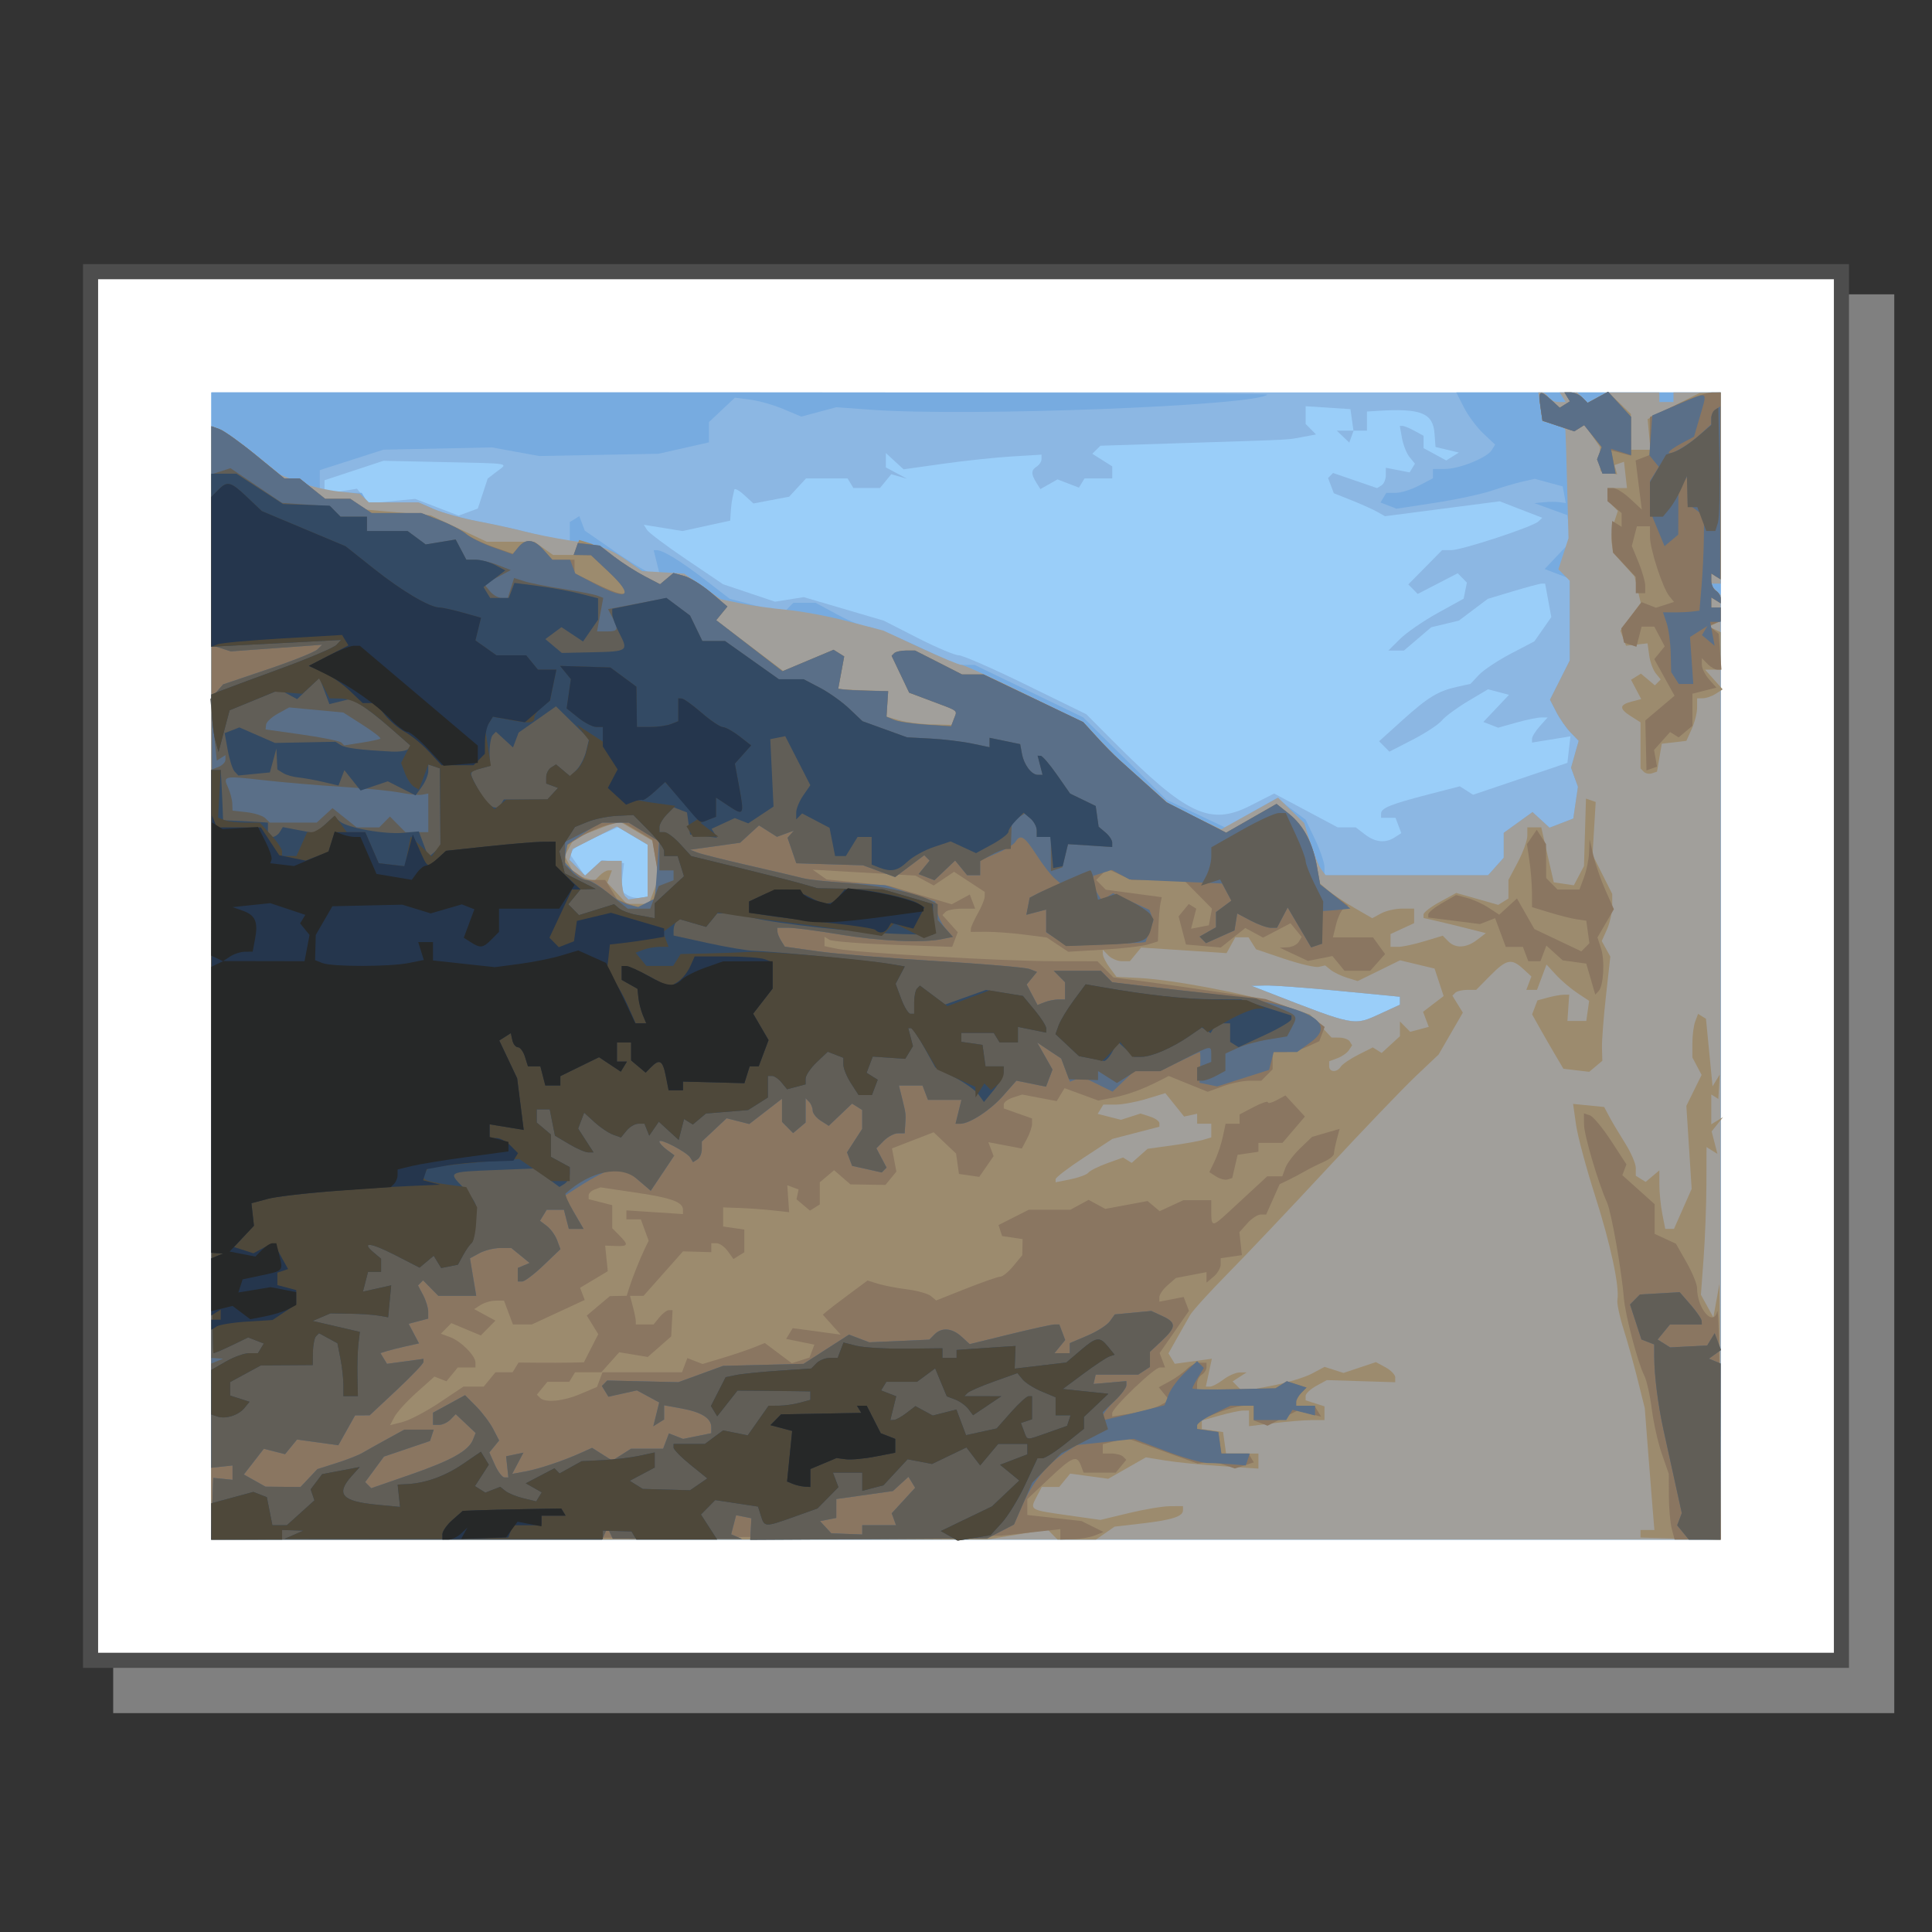 <?xml version="1.0" encoding="UTF-8" standalone="no"?>
<!-- Created with Inkscape (http://www.inkscape.org/) -->

<svg
   xmlns:dc="http://purl.org/dc/elements/1.1/"
   xmlns:cc="http://creativecommons.org/ns#"
   xmlns:rdf="http://www.w3.org/1999/02/22-rdf-syntax-ns#"
   xmlns:svg="http://www.w3.org/2000/svg"
   xmlns="http://www.w3.org/2000/svg"
   xmlns:sodipodi="http://sodipodi.sourceforge.net/DTD/sodipodi-0.dtd"
   xmlns:inkscape="http://www.inkscape.org/namespaces/inkscape"
   width="512"
   height="512"
   id="svg2"
   sodipodi:version="0.32"
   inkscape:version="0.47 r22583"
   version="1.0"
   sodipodi:docname="Image.svg"
   inkscape:output_extension="org.inkscape.output.svg.inkscape">
  <rect width="100%" height="100%" fill="#333333" stroke="none"/>
  <defs
     id="defs4">
    <marker
       inkscape:stockid="Arrow1Mend"
       orient="auto"
       refY="0"
       refX="0"
       id="Arrow1Mend"
       style="overflow:visible">
      <path
         id="path3720"
         d="M 0,0 5,-5 -12.5,0 5,5 0,0 z"
         style="fill-rule:evenodd;stroke:#000000;stroke-width:1pt;marker-start:none"
         transform="matrix(-0.4,0,0,-0.4,-4,0)" />
    </marker>
    <marker
       inkscape:stockid="TriangleOutL"
       orient="auto"
       refY="0"
       refX="0"
       id="TriangleOutL"
       style="overflow:visible">
      <path
         id="path3854"
         d="m 5.77,0 -8.65,5 0,-10 8.65,5 z"
         style="fill-rule:evenodd;stroke:#000000;stroke-width:1pt;marker-start:none"
         transform="scale(0.8,0.8)" />
    </marker>
    <marker
       inkscape:stockid="Arrow2Send"
       orient="auto"
       refY="0"
       refX="0"
       id="Arrow2Send"
       style="overflow:visible">
      <path
         id="path3295"
         style="font-size:12px;fill-rule:evenodd;stroke-width:0.625;stroke-linejoin:round"
         d="M 8.719,4.034 -2.207,0.016 8.719,-4.002 c -1.745,2.372 -1.735,5.617 -6e-7,8.035 z"
         transform="matrix(-0.3,0,0,-0.3,0.69,0)" />
    </marker>
    <marker
       inkscape:stockid="Arrow1Lend"
       orient="auto"
       refY="0"
       refX="0"
       id="Arrow1Lend"
       style="overflow:visible">
      <path
         id="path3265"
         d="M 0,0 5,-5 -12.5,0 5,5 0,0 z"
         style="fill-rule:evenodd;stroke:#000000;stroke-width:1pt;marker-start:none"
         transform="matrix(-0.8,0,0,-0.8,-10,0)" />
    </marker>
    <marker
       inkscape:stockid="Arrow1Lstart"
       orient="auto"
       refY="0"
       refX="0"
       id="Arrow1Lstart"
       style="overflow:visible">
      <path
         id="path3262"
         d="M 0,0 5,-5 -12.5,0 5,5 0,0 z"
         style="fill-rule:evenodd;stroke:#000000;stroke-width:1pt;marker-start:none"
         transform="matrix(0.8,0,0,0.8,10,0)" />
    </marker>
    <inkscape:perspective
       sodipodi:type="inkscape:persp3d"
       inkscape:vp_x="0 : 526.18109 : 1"
       inkscape:vp_y="0 : 1000 : 0"
       inkscape:vp_z="744.09448 : 526.18109 : 1"
       inkscape:persp3d-origin="372.04724 : 350.78739 : 1"
       id="perspective10" />
    <inkscape:perspective
       id="perspective2477"
       inkscape:persp3d-origin="372.04724 : 350.78739 : 1"
       inkscape:vp_z="744.09448 : 526.18109 : 1"
       inkscape:vp_y="0 : 1000 : 0"
       inkscape:vp_x="0 : 526.18109 : 1"
       sodipodi:type="inkscape:persp3d" />
    <inkscape:perspective
       id="perspective2468"
       inkscape:persp3d-origin="372.04724 : 350.78739 : 1"
       inkscape:vp_z="744.09448 : 526.18109 : 1"
       inkscape:vp_y="0 : 1000 : 0"
       inkscape:vp_x="0 : 526.18109 : 1"
       sodipodi:type="inkscape:persp3d" />
    <inkscape:perspective
       id="perspective3751"
       inkscape:persp3d-origin="0.5 : 0.33333333 : 1"
       inkscape:vp_z="1 : 0.5 : 1"
       inkscape:vp_y="0 : 1000 : 0"
       inkscape:vp_x="0 : 0.5 : 1"
       sodipodi:type="inkscape:persp3d" />
    <inkscape:perspective
       id="perspective3765"
       inkscape:persp3d-origin="0.5 : 0.33333333 : 1"
       inkscape:vp_z="1 : 0.5 : 1"
       inkscape:vp_y="0 : 1000 : 0"
       inkscape:vp_x="0 : 0.5 : 1"
       sodipodi:type="inkscape:persp3d" />
    <inkscape:perspective
       id="perspective3021"
       inkscape:persp3d-origin="0.5 : 0.33333333 : 1"
       inkscape:vp_z="1 : 0.5 : 1"
       inkscape:vp_y="0 : 1000 : 0"
       inkscape:vp_x="0 : 0.5 : 1"
       sodipodi:type="inkscape:persp3d" />
    <inkscape:perspective
       id="perspective3035"
       inkscape:persp3d-origin="0.5 : 0.33333333 : 1"
       inkscape:vp_z="1 : 0.5 : 1"
       inkscape:vp_y="0 : 1000 : 0"
       inkscape:vp_x="0 : 0.5 : 1"
       sodipodi:type="inkscape:persp3d" />
    <inkscape:perspective
       id="perspective2930"
       inkscape:persp3d-origin="0.5 : 0.33333333 : 1"
       inkscape:vp_z="1 : 0.5 : 1"
       inkscape:vp_y="0 : 1000 : 0"
       inkscape:vp_x="0 : 0.5 : 1"
       sodipodi:type="inkscape:persp3d" />
    <inkscape:perspective
       id="perspective3929"
       inkscape:persp3d-origin="0.5 : 0.33333333 : 1"
       inkscape:vp_z="1 : 0.5 : 1"
       inkscape:vp_y="0 : 1000 : 0"
       inkscape:vp_x="0 : 0.5 : 1"
       sodipodi:type="inkscape:persp3d" />
  </defs>
  <sodipodi:namedview
     id="base"
     pagecolor="#ffffff"
     bordercolor="#666666"
     borderopacity="1.0"
     gridtolerance="10000"
     guidetolerance="10"
     objecttolerance="10"
     inkscape:pageopacity="0.0"
     inkscape:pageshadow="2"
     inkscape:zoom="0.99999996"
     inkscape:cx="-17.077788"
     inkscape:cy="147.84681"
     inkscape:document-units="px"
     inkscape:current-layer="layer1"
     showgrid="true"
     inkscape:snap-global="true"
     inkscape:window-width="2560"
     inkscape:window-height="1324"
     inkscape:window-x="0"
     inkscape:window-y="0"
     inkscape:window-maximized="0">
    <inkscape:grid
       type="xygrid"
       id="grid2485"
       visible="true"
       enabled="true"
       dotted="false"
       empspacing="10"
       originx="-8px"
       originy="-8px"
       spacingx="16px"
       spacingy="16px"
       snapvisiblegridlinesonly="true" />
  </sodipodi:namedview>
  <g
     inkscape:label="Layer 1"
     inkscape:groupmode="layer"
     id="layer1"
     transform="translate(0,464)">
    <rect
       y="-382"
       x="34"
       height="368"
       width="464"
       id="rect3859"
       style="fill:#808080;stroke:#808080;stroke-width:8;stroke-linecap:butt;stroke-linejoin:miter;stroke-miterlimit:4;stroke-opacity:1;stroke-dasharray:none" />
    <rect
       style="fill:#ffffff;stroke:#4d4d4d;stroke-width:4;stroke-linecap:butt;stroke-linejoin:miter;stroke-miterlimit:4;stroke-opacity:1;stroke-dasharray:none"
       id="rect3034"
       width="464"
       height="368"
       x="24"
       y="72"
       transform="translate(0,-464)" />
    <g
       id="g4059">
      <path
         style="fill:#9acef9"
         d="m 56,-208 0,-152 200,0 200,0 0,152 0,152 -200,0 -200,0 0,-152 z"
         id="path4083" />
      <path
         style="fill:#8cb7e3"
         d="m 56.015,-208.003 0.016,-152.003 199.984,0.018 199.984,0.018 0,151.985 0,151.985 -200.001,0 -200.001,0 0.016,-152.003 z m 309.672,12.704 5.312,-2.444 0,-1.057 0,-1.057 -15.938,-1.539 c -8.766,-0.846 -17.625,-1.498 -19.688,-1.449 l -3.75,0.09 4.375,1.705 c 23.185,9.038 22.731,8.95 29.688,5.75 z m -194.062,-37.98 0,-6.878 -3.905,-2.311 -3.905,-2.311 -5.645,2.452 c -3.105,1.349 -5.965,2.976 -6.355,3.617 l -0.711,1.165 1.949,2.82 1.949,2.82 2.27,-2.082 2.27,-2.082 2.916,0.418 2.916,0.418 -0.424,3.655 -0.424,3.655 1.674,1.093 c 0.921,0.601 2.518,0.944 3.549,0.761 l 1.875,-0.332 0,-6.878 z m 197.995,-8.812 1.745,-1.119 -0.768,-2.028 -0.768,-2.028 -1.914,0 -1.914,0 0,-1.131 c 0,-1.461 2.516,-2.476 12.62,-5.091 l 8.245,-2.134 1.756,1.122 1.756,1.122 12.499,-4.228 12.499,-4.228 0.398,-3.512 0.398,-3.512 -5.086,0.824 -5.086,0.824 0,-1.012 c 0,-0.557 0.931,-2.055 2.069,-3.329 l 2.069,-2.316 -1.756,0.007 c -0.966,0.004 -3.917,0.615 -6.557,1.358 l -4.801,1.351 -1.96,-0.762 -1.96,-0.762 3.399,-3.595 3.399,-3.595 -2.776,-0.736 -2.776,-0.736 -5.319,3.159 c -2.925,1.737 -6.034,4.032 -6.909,5.1 -0.875,1.068 -4.366,3.367 -7.758,5.109 l -6.168,3.167 -1.361,-1.379 -1.361,-1.379 6.201,-5.595 c 6.771,-6.109 9.439,-7.728 14.604,-8.862 l 3.403,-0.747 2.222,-2.366 c 1.222,-1.301 5.035,-3.837 8.472,-5.636 l 6.25,-3.27 2.244,-3.214 2.244,-3.214 -0.821,-4.435 -0.821,-4.435 -0.884,0 c -0.486,0 -3.907,0.91 -7.601,2.021 l -6.717,2.021 -3.822,2.879 -3.822,2.879 -3.666,0.882 -3.666,0.882 -3.617,3.084 -3.617,3.084 -2.063,0 -2.063,0 3.097,-3.071 c 1.703,-1.689 6.19,-4.78 9.972,-6.869 l 6.875,-3.799 0.43,-2.132 0.43,-2.132 -1.218,-1.235 -1.218,-1.235 -5.297,2.739 -5.297,2.739 -1.247,-1.264 -1.247,-1.264 4.479,-4.539 4.479,-4.539 2.399,0 c 2.829,0 21.588,-6.164 23.102,-7.592 l 1.044,-0.983 -5.645,-2.184 -5.645,-2.184 -15.201,1.977 -15.201,1.977 -2.073,-1.173 c -1.14,-0.645 -4.19,-2.016 -6.778,-3.048 l -4.705,-1.875 -0.762,-2.012 -0.762,-2.012 0.661,-0.67 0.661,-0.67 5.836,2.008 5.836,2.008 1.157,-0.725 c 0.637,-0.399 1.157,-1.613 1.157,-2.698 l 0,-1.973 3.155,0.611 3.155,0.611 0.703,-1.152 0.703,-1.152 -1.421,-1.735 c -0.781,-0.954 -1.685,-3.209 -2.007,-5.011 l -0.586,-3.276 0.732,0 c 0.402,0 1.82,0.59 3.149,1.311 l 2.418,1.311 0,1.641 0,1.641 3.006,1.63 3.006,1.63 1.669,-1.045 1.669,-1.045 -3.09,-0.739 -3.09,-0.739 -0.275,-3.624 c -0.409,-5.394 -3.644,-6.67 -15.083,-5.95 l -2.812,0.177 0,2.533 0,2.533 -1.771,0 -1.771,0 -0.573,1.583 -0.573,1.583 -1.656,-1.583 -1.656,-1.583 2.212,0 2.212,0 -0.399,-2.85 -0.399,-2.85 -5.938,-0.386 -5.938,-0.386 0,2.349 0,2.349 1.374,1.392 1.374,1.392 -3.561,0.669 c -4.229,0.794 -1.771,0.666 -30.436,1.58 l -23.125,0.737 -1.085,1.065 -1.085,1.065 2.647,1.675 2.647,1.675 0,1.595 0,1.595 -3.676,0 -3.676,0 -0.743,1.218 -0.743,1.218 -2.834,-1.092 -2.834,-1.092 -2.271,1.288 -2.271,1.288 -1.082,-1.731 c -1.421,-2.274 -1.39,-3.312 0.13,-4.264 0.688,-0.431 1.25,-1.311 1.25,-1.957 l 0,-1.175 -7.812,0.47 c -4.297,0.258 -12.521,1.132 -18.275,1.941 l -10.463,1.472 -2.35,-2.155 -2.35,-2.155 0,1.903 0,1.903 2.812,1.499 2.812,1.499 -2.096,-0.597 -2.096,-0.597 -1.494,1.825 -1.494,1.825 -3.523,0 -3.523,0 -0.773,-1.267 -0.773,-1.267 -5.503,0 -5.503,0 -2.236,2.422 -2.236,2.422 -4.737,0.895 -4.737,0.895 -2.45,-2.247 c -1.348,-1.236 -2.52,-1.873 -2.606,-1.417 -0.086,0.456 -0.297,1.4 -0.469,2.096 -0.172,0.697 -0.383,2.359 -0.469,3.695 l -0.156,2.428 -6.325,1.374 -6.325,1.374 -5.117,-0.829 -5.117,-0.829 0.819,1.343 c 0.45,0.739 5.177,4.286 10.504,7.883 l 9.685,6.54 6.875,2.309 6.875,2.309 3.807,-0.604 3.807,-0.604 10.604,3.115 10.604,3.115 8.996,4.591 c 4.948,2.525 9.843,4.591 10.878,4.591 1.035,0 9.065,3.515 17.844,7.811 l 15.962,7.811 7.04,7.072 c 19.546,19.634 25.778,22.57 36.417,17.155 l 6.32,-3.217 8.419,4.483 8.419,4.483 2.391,0 2.391,0 2.426,1.86 c 2.781,2.131 5.413,2.391 7.921,0.782 z m -241.685,-91.112 1.31,-3.976 2.44,-1.87 c 3.002,-2.3 4.221,-2.09 -14.435,-2.496 l -15.625,-0.34 -7.812,2.577 -7.812,2.577 0,1.831 0,1.831 4.298,-0.707 4.298,-0.707 1.591,1.943 1.591,1.943 6.118,-0.596 6.118,-0.596 5.765,2.218 5.765,2.218 2.541,-0.938 2.541,-0.938 1.31,-3.976 z"
         id="path4081" />
      <path
         style="fill:#77abe0"
         d="m 56.015,-208 0.016,-152 140.192,0 c 77.106,0 139.939,0.257 139.629,0.571 -2.931,2.97 -78.943,5.887 -104.853,4.024 l -9.375,-0.674 -4.642,1.243 -4.642,1.243 -4.667,-1.976 c -2.567,-1.087 -6.524,-2.217 -8.793,-2.511 l -4.126,-0.535 -3.44,3.239 -3.44,3.239 0,2.684 0,2.684 -6.687,1.511 -6.687,1.511 -15.813,0.298 -15.813,0.298 -6.25,-1.14 -6.25,-1.14 -14.375,0.301 -14.375,0.301 -8.438,2.708 -8.438,2.708 0,3.008 0,3.008 5.551,0 5.551,0 0.773,1.267 0.773,1.267 6.759,0 6.759,0 4.105,1.789 c 2.258,0.984 7.48,2.432 11.605,3.219 4.125,0.786 9.75,2.017 12.5,2.736 2.75,0.718 6.547,1.615 8.438,1.992 l 3.438,0.686 0,-2.602 0,-2.602 1.259,-0.788 1.259,-0.788 0.728,1.923 0.728,1.923 8.325,5.76 c 4.579,3.168 9.039,5.759 9.912,5.757 l 1.586,-0.003 -0.784,-3.167 -0.784,-3.167 0.843,0 c 1.641,0 6.384,2.913 12.8,7.862 l 6.497,5.011 7.108,1.881 7.108,1.881 1.333,-1.35 1.333,-1.35 2.932,0 2.932,0 5.87,3.167 c 3.229,1.742 6.803,3.167 7.943,3.167 1.14,0 6.966,2.28 12.947,5.067 l 10.874,5.067 2.275,0 2.275,0 14.384,6.954 14.384,6.954 11.029,10.903 11.029,10.903 7.8,3.695 7.8,3.695 6.825,-3.903 6.825,-3.903 3.816,2.859 3.816,2.859 2.496,5.226 c 1.373,2.874 2.496,6.186 2.496,7.359 l 0,2.133 21.681,0 21.681,0 2.069,-2.316 2.069,-2.316 0,-3.297 0,-3.297 3.817,-2.754 3.817,-2.754 2.258,2.071 2.258,2.071 3.145,-1.212 3.145,-1.212 0.616,-4.208 0.616,-4.208 -0.913,-2.522 -0.913,-2.522 1.009,-3.564 1.009,-3.564 -2.12,-2.186 c -1.166,-1.203 -2.875,-3.656 -3.798,-5.451 l -1.679,-3.265 2.616,-5.196 2.616,-5.196 0,-10.848 0,-10.848 -3.318,-1.278 -3.318,-1.278 3.415,-3.612 3.415,-3.612 -0.409,-3.523 -0.409,-3.523 -4.375,-1.592 -4.375,-1.592 2.5,-0.246 c 1.375,-0.136 3.251,-0.143 4.169,-0.016 l 1.669,0.23 -0.419,-2.206 -0.419,-2.206 -3.692,-1.001 -3.692,-1.001 -3.183,0.713 c -1.751,0.392 -5.433,1.477 -8.183,2.41 -2.75,0.933 -9.565,2.395 -15.145,3.247 l -10.145,1.55 -2.122,-0.825 -2.122,-0.825 0.778,-1.276 0.778,-1.276 2.488,0 c 1.369,0 4.148,-0.87 6.176,-1.933 l 3.688,-1.933 0,-1.234 0,-1.234 3.165,0 c 3.807,0 11.181,-2.97 12.421,-5.002 l 0.891,-1.461 -3.117,-2.928 c -1.715,-1.61 -4.03,-4.716 -5.145,-6.902 L 385.936,-360 l 35.032,0 35.032,0 0,152 0,152 -200.001,0 -200.001,0 0.016,-152 z m 309.672,12.701 5.312,-2.444 0,-1.057 0,-1.057 -15.938,-1.539 c -8.766,-0.846 -17.625,-1.498 -19.688,-1.449 l -3.75,0.09 4.375,1.705 c 23.185,9.038 22.731,8.95 29.688,5.75 z m -194.062,-37.963 0,-6.896 -4.079,-2.414 -4.079,-2.414 -5.865,2.976 -5.865,2.976 -0.424,1.436 -0.424,1.436 2.079,2.107 2.079,2.107 2.137,-1.96 2.137,-1.96 2.714,0 2.714,0 0,4.222 c 0,2.322 0.399,4.626 0.886,5.12 l 0.886,0.898 2.551,-0.37 2.551,-0.37 0,-6.896 z"
         id="path4079" />
      <path
         style="fill:#a19f9b"
         d="m 56.016,-203.52 0.019,-147.52 2.17,0.794 c 1.194,0.437 5.306,3.333 9.138,6.437 l 6.968,5.643 4.907,1.906 c 2.699,1.048 7.438,2.176 10.532,2.506 l 5.625,0.6 1.188,1.144 1.188,1.144 6.583,0 6.583,0 4.105,1.789 c 2.258,0.984 7.48,2.432 11.605,3.219 4.125,0.786 9.75,2.018 12.5,2.738 2.75,0.72 8.094,1.777 11.875,2.35 8.158,1.235 10.664,2.132 15.528,5.552 l 3.653,2.569 5.571,0.333 5.571,0.333 4.834,3.395 4.834,3.395 5.317,1.09 c 2.924,0.6 8.458,1.378 12.297,1.729 3.839,0.351 11.151,1.732 16.25,3.069 l 9.27,2.431 9.757,4.538 c 5.366,2.496 10.277,4.538 10.913,4.538 0.636,0 8.19,3.455 16.786,7.677 l 15.629,7.677 3.457,3.708 c 4.671,5.01 4.968,5.292 12.847,12.234 l 6.89,6.07 6.621,3.101 6.621,3.101 7.525,-4.192 7.525,-4.192 3.471,3.37 3.471,3.37 1.655,5.321 c 0.91,2.926 2.185,6.033 2.833,6.904 l 1.178,1.583 21.528,0 21.528,0 2.069,-2.316 2.069,-2.316 0,-3.297 0,-3.297 3.817,-2.754 3.817,-2.754 2.258,2.071 2.258,2.071 3.145,-1.212 3.145,-1.212 0.616,-4.208 0.616,-4.208 -0.913,-2.522 -0.913,-2.522 1.009,-3.564 1.009,-3.564 -2.12,-2.186 c -1.166,-1.203 -2.875,-3.656 -3.798,-5.451 l -1.679,-3.265 2.616,-5.196 2.616,-5.196 0,-10.564 0,-10.564 -1.501,-1.521 -1.501,-1.521 1.338,-4.116 1.338,-4.116 -0.358,-13.933 c -0.197,-7.663 -0.405,-14.299 -0.462,-14.746 -0.058,-0.447 -1.446,-1.154 -3.086,-1.571 l -2.981,-0.758 -0.552,-3.812 -0.552,-3.812 0.96,0 c 0.528,0 1.307,0.57 1.732,1.267 0.425,0.697 1.616,1.267 2.648,1.267 l 1.875,0 -0.773,-1.267 -0.773,-1.267 2.324,0 2.324,0 1.366,1.384 1.366,1.384 2.552,-1.384 2.552,-1.384 6.957,0 6.957,0 0,1.267 0,1.267 1.875,0 1.875,0 0,-1.267 0,-1.267 6.25,0 6.25,0 0,25.333 0,25.333 -1.5,0 -1.5,0 1.5,1.52 1.5,1.52 0,125.147 0,125.147 -200.001,0 -200.001,0 0.019,-147.52 z m 309.672,8.221 5.312,-2.444 0,-1.057 0,-1.057 -15.938,-1.539 c -8.766,-0.846 -17.625,-1.498 -19.688,-1.449 l -3.75,0.09 4.375,1.705 c 23.185,9.038 22.731,8.95 29.688,5.75 z m -194.062,-37.963 0,-6.896 -4.079,-2.414 -4.079,-2.414 -5.865,2.976 -5.865,2.976 -0.424,1.436 -0.424,1.436 2.079,2.107 2.079,2.107 2.137,-1.96 2.137,-1.96 2.714,0 2.714,0 0,4.222 c 0,2.322 0.399,4.626 0.886,5.12 l 0.886,0.898 2.551,-0.37 2.551,-0.37 0,-6.896 z"
         id="path4077" />
      <path
         style="fill:#9c8b6e"
         d="m 56.026,-203.516 0.031,-147.516 2.159,0.781 c 1.187,0.43 5.531,3.542 9.653,6.916 l 7.495,6.135 2.024,0 2.024,0 3.377,2.692 3.377,2.692 3.354,-0.019 3.354,-0.019 1.731,1.424 1.731,1.424 8.894,0.785 8.894,0.785 7.423,3.498 7.423,3.498 6.322,0 6.322,0 2.471,1.754 2.471,1.754 2.713,0 2.713,0 0.753,-1.987 0.753,-1.987 2.819,0.868 c 1.55,0.477 4.506,2.142 6.569,3.7 2.062,1.558 5.619,3.807 7.902,4.999 l 4.152,2.167 1.769,-1.488 1.769,-1.488 2.829,0.776 c 1.556,0.427 4.775,2.426 7.153,4.442 l 4.324,3.666 -1.491,1.82 -1.491,1.82 8.883,6.714 8.883,6.714 6.677,-2.804 6.677,-2.804 1.407,0.881 1.407,0.881 -0.794,4.288 -0.794,4.288 1.619,0.154 c 0.891,0.085 3.869,0.227 6.619,0.317 l 5,0.162 -0.22,3.37 -0.22,3.37 3.345,0.969 c 1.84,0.533 5.723,1.027 8.63,1.099 l 5.285,0.13 0.682,-1.8 c 0.814,-2.15 1.35,-1.746 -5.965,-4.494 l -5.963,-2.239 -2.33,-4.887 -2.33,-4.887 0.689,-0.698 c 0.379,-0.384 1.779,-0.698 3.112,-0.698 l 2.423,0 6.222,3.167 6.222,3.167 2.838,0 2.838,0 13.214,6.316 13.214,6.316 3.533,3.885 c 1.943,2.137 4.612,4.852 5.931,6.034 1.319,1.182 4.694,4.215 7.5,6.74 l 5.102,4.591 7.907,4.026 7.907,4.026 6.674,-3.817 6.674,-3.817 3.256,2.595 c 3.877,3.09 6.324,7.667 7.438,13.914 l 0.817,4.576 2.163,1.856 c 1.19,1.021 4.307,3.096 6.927,4.61 l 4.764,2.754 2.341,-1.27 c 1.288,-0.698 3.784,-1.27 5.548,-1.27 l 3.207,0 0,1.927 0,1.927 -3.125,1.443 -3.125,1.443 0,1.697 0,1.697 2.042,0 c 1.123,0 4.235,-0.666 6.915,-1.479 l 4.873,-1.479 1.46,1.479 c 1.927,1.953 4.798,1.811 7.649,-0.378 l 2.314,-1.776 -4.814,-1.223 c -2.648,-0.673 -6.361,-1.576 -8.251,-2.007 l -3.438,-0.784 0,-0.954 c 0,-0.525 1.95,-2.019 4.333,-3.319 l 4.333,-2.365 5.568,1.58 5.568,1.58 1.349,-0.845 1.349,-0.845 0,-2.463 0,-2.463 2.5,-4.727 c 1.375,-2.6 2.5,-5.733 2.5,-6.962 l 0,-2.235 1.851,0 1.851,0 0.779,3.483 c 0.428,1.916 1.175,5.193 1.66,7.283 l 0.882,3.8 2.654,0.394 2.654,0.394 1.342,-2.541 1.342,-2.541 0.266,-8.949 0.266,-8.949 1.289,0.446 1.289,0.446 -0.421,7.001 -0.421,7.001 2.609,5.182 2.609,5.182 0,3.158 c 0,1.737 -0.625,4.547 -1.388,6.246 l -1.388,3.088 1.137,2.058 1.137,2.058 -1.157,10.43 c -0.636,5.737 -1.112,11.95 -1.057,13.807 l 0.1,3.377 -1.741,1.464 -1.741,1.464 -3.42,-0.408 -3.42,-0.408 -2.242,-3.8 c -1.233,-2.09 -3.099,-5.331 -4.146,-7.203 l -1.904,-3.403 0.703,-1.855 0.703,-1.855 2.726,-0.741 c 1.499,-0.407 3.394,-0.749 4.211,-0.758 l 1.485,-0.017 -0.235,3.483 -0.235,3.483 2.5,0 2.5,0 0.375,-2.663 0.375,-2.663 -3.132,-2.079 c -1.722,-1.144 -4.263,-3.31 -5.646,-4.814 l -2.514,-2.735 -1.261,3.36 -1.261,3.36 -1.415,0 -1.415,0 0.674,-1.781 0.674,-1.781 -2.202,-2.019 c -3.084,-2.828 -4.407,-2.557 -8.687,1.781 l -3.75,3.8 -2.388,0 c -1.313,0 -2.73,0.346 -3.148,0.77 l -0.76,0.77 1.383,2.245 1.383,2.244 -3.209,5.549 -3.209,5.549 -6.06,5.739 c -3.333,3.156 -13.935,14.22 -23.56,24.585 -9.625,10.366 -21.43,22.83 -26.233,27.698 -4.803,4.868 -9.303,9.827 -10,11.019 -0.697,1.192 -2.274,3.969 -3.505,6.17 l -2.239,4.003 0.838,1.374 0.838,1.374 4.913,-0.668 4.913,-0.668 -0.8,3.69 -0.8,3.69 1.11,0 c 0.611,0 2.202,-0.837 3.537,-1.86 1.335,-1.023 3.27,-1.869 4.301,-1.881 l 1.875,-0.021 -1.865,1.195 -1.865,1.195 1.291,1.308 1.291,1.308 7.449,-1.403 c 4.097,-0.771 9.002,-2.228 10.901,-3.236 l 3.452,-1.833 2.505,0.806 2.505,0.806 4.294,-1.436 4.294,-1.436 2.561,1.389 c 1.409,0.764 2.561,1.964 2.561,2.667 l 0,1.278 -9.062,-0.283 -9.062,-0.283 -2.812,1.538 C 347.266,-95.87 346,-94.666 346,-94.041 l 0,1.137 2.5,0.804 2.5,0.804 0,1.815 0,1.815 -3.438,0.011 c -1.891,0.006 -6.391,0.37 -10,0.81 l -6.562,0.799 0,-2.076 0,-2.076 -1.562,0.008 c -0.859,0.004 -3.672,0.601 -6.25,1.326 l -4.688,1.319 0,1.119 0,1.119 2.812,0.405 2.812,0.405 0.399,2.85 0.399,2.85 4.288,0 4.288,0 0,1.996 0,1.996 -9.688,-0.644 c -5.328,-0.354 -12.043,-1.024 -14.922,-1.489 l -5.234,-0.844 -4.984,2.838 -4.984,2.838 -5.045,-0.686 -5.045,-0.686 -1.452,1.773 -1.452,1.773 -2.303,0 -2.303,0 -1.395,2.642 c -1.821,3.448 -1.851,3.43 8.257,4.858 l 8.675,1.226 7.5,-1.809 c 4.125,-0.995 9.047,-1.818 10.938,-1.829 l 3.438,-0.021 0,1.131 c 0,1.62 -2.962,2.556 -11.044,3.49 l -7.081,0.818 -2.466,1.713 -2.466,1.713 -5.097,0 -5.097,0 -1.308,-1.326 -1.308,-1.326 -8.004,1.316 -8.004,1.316 -102.815,0.01 -102.815,0.009 0.031,-147.516 z m 232.411,50.28 c 0.378,-0.512 2.598,-1.625 4.933,-2.474 l 4.246,-1.543 1.146,0.717 1.146,0.717 2.109,-1.869 2.109,-1.869 6.25,-0.86 c 3.438,-0.473 7.234,-1.151 8.438,-1.507 l 2.188,-0.647 0,-1.815 0,-1.815 -1.875,0 -1.875,0 0,-1.322 0,-1.322 -1.724,0.372 -1.724,0.372 -2.488,-3.1 -2.488,-3.1 -4.996,1.517 c -2.748,0.834 -6.445,1.517 -8.215,1.517 l -3.219,0 -0.75,1.23 -0.75,1.23 3.086,0.785 3.086,0.785 2.59,-0.833 2.59,-0.833 2.5,0.804 c 1.375,0.442 2.5,1.228 2.5,1.746 l 0,0.942 -6.225,1.617 -6.225,1.617 -7.525,4.928 c -4.139,2.711 -7.525,5.297 -7.525,5.748 l 0,0.819 4,-0.811 c 2.2,-0.446 4.31,-1.23 4.688,-1.742 z m 66.888,-28.084 c 0.398,-0.653 2.468,-2.068 4.601,-3.146 l 3.877,-1.96 1.177,0.737 1.177,0.737 2.421,-2.22 2.421,-2.22 0,-1.957 0,-1.957 1.355,1.373 1.355,1.373 2.465,-0.653 2.465,-0.653 -0.757,-1.998 -0.757,-1.998 2.726,-2.084 2.726,-2.084 -1.199,-3.644 -1.199,-3.644 -4.574,-1.096 -4.574,-1.096 -5.609,2.751 -5.609,2.751 -2.847,-0.885 c -1.566,-0.487 -3.508,-1.42 -4.316,-2.073 l -1.47,-1.189 -1.664,0.387 c -0.915,0.213 -5.035,-0.747 -9.155,-2.134 l -7.491,-2.521 -1,-1.589 -1,-1.589 -1.751,0 -1.751,0 -1.158,2.098 -1.158,2.098 -11.322,-0.743 -11.322,-0.743 -1.484,1.812 -1.484,1.812 -2.097,0 c -1.153,0 -2.772,-0.684 -3.597,-1.52 l -1.5,-1.52 0.04,1.203 c 0.022,0.662 0.843,2.279 1.826,3.594 l 1.786,2.39 5.987,0.297 c 8.856,0.44 28.635,4.188 37.501,7.107 l 7.764,2.556 2.861,3.058 2.861,3.058 2.114,0.022 c 1.163,0.013 2.391,0.477 2.73,1.032 l 0.616,1.01 -0.855,1.299 c -0.47,0.714 -1.839,1.667 -3.043,2.116 l -2.188,0.818 0,1.306 c 0,1.632 2.104,1.714 3.076,0.12 z M 173.281,-227.95 l 1.334,-3.483 -0.87,-4.883 -0.87,-4.883 -4.433,-2.604 -4.433,-2.604 -5.938,2.298 -5.938,2.298 -1.235,2.338 -1.235,2.338 1.293,2.448 1.293,2.448 2.627,0.845 2.627,0.845 1.374,-1.392 c 0.756,-0.766 1.807,-1.392 2.335,-1.392 l 0.961,0 -0.616,1.628 -0.616,1.628 2.579,2.806 2.579,2.806 2.925,0 2.925,0 1.334,-3.483 z M 434.75,-57.537 l 0,-0.997 1.842,0 1.842,0 -0.499,-6.017 c -0.274,-3.309 -0.849,-10.577 -1.276,-16.15 l -0.778,-10.133 -1.898,-7.6 c -1.044,-4.18 -2.742,-10.253 -3.773,-13.495 -1.031,-3.242 -1.742,-6.662 -1.58,-7.6 0.604,-3.494 -1.819,-14.774 -5.944,-27.672 -2.34,-7.315 -4.602,-15.765 -5.028,-18.777 l -0.774,-5.477 4.119,0.411 4.119,0.411 1.345,2.533 c 0.74,1.393 2.625,4.559 4.189,7.035 1.564,2.476 2.844,5.435 2.844,6.575 l 0,2.074 1.305,0.817 1.305,0.817 1.82,-1.531 1.82,-1.531 0,3.797 c 0,2.088 0.352,5.578 0.781,7.755 l 0.781,3.958 1.155,0 1.155,0 2.343,-5.302 2.343,-5.302 -0.703,-10.996 -0.703,-10.996 2.021,-4.105 2.021,-4.105 -1.222,-2.313 -1.222,-2.313 0,-3.78 c 0,-2.079 0.34,-4.678 0.756,-5.776 l 0.756,-1.996 1.046,0.655 1.046,0.655 0.87,8.947 0.87,8.947 0.958,-1.57 0.958,-1.57 -0.192,3.239 -0.192,3.239 -0.938,-0.587 -0.938,-0.587 0,3.95 0,3.95 1.562,-0.951 1.562,-0.951 -1.51,1.892 -1.51,1.892 0.77,2.982 0.77,2.982 -1.447,-0.906 -1.447,-0.906 -0.033,9.891 c -0.018,5.44 -0.353,14.244 -0.745,19.564 l -0.712,9.673 1.649,2.994 1.649,2.994 0.807,-4.433 0.807,-4.433 0.165,33.914 0.165,33.914 -10.625,-0.301 -10.625,-0.301 0,-0.997 z m 0.859,-201.948 -0.859,-0.871 0,-6.111 0,-6.111 -2.5,-1.582 c -3.184,-2.015 -3.16,-3.036 0.093,-3.898 l 2.594,-0.687 -1.347,-2.55 -1.347,-2.55 1.308,-0.819 1.308,-0.819 1.85,1.556 1.85,1.556 0.773,-0.783 0.773,-0.783 -1.308,-1.614 c -0.72,-0.888 -1.505,-3.039 -1.745,-4.781 l -0.436,-3.167 -2.85,0.309 -2.85,0.309 -0.751,-1.984 -0.751,-1.984 2.696,-3.695 2.696,-3.695 -0.813,-3.497 -0.813,-3.497 -2.856,-3.167 -2.856,-3.167 -0.348,-2.533 c -0.191,-1.393 0.097,-3.873 0.641,-5.511 l 0.989,-2.978 -1.374,-1.392 C 426.618,-330.747 426,-332.114 426,-333.02 l 0,-1.647 2.583,0 2.583,0 -0.396,-3.483 -0.396,-3.483 -1.25,0.443 -1.25,0.443 0.345,1.239 0.345,1.239 -2.22,-0.439 -2.22,-0.439 -0.064,-3.203 -0.064,-3.203 -2.024,-2.928 -2.024,-2.928 -1.374,0.861 -1.374,0.861 -4.216,-1.41 -4.216,-1.41 -0.543,-3.747 c -0.621,-4.286 -0.174,-4.55 2.91,-1.723 l 2.207,2.024 1.349,-0.845 1.349,-0.845 -0.719,-1.179 -0.719,-1.179 1.699,0 c 0.934,0 2.313,0.623 3.065,1.384 l 1.366,1.384 2.692,-1.46 2.692,-1.46 3.045,2.926 3.045,2.926 0.022,4.75 0.022,4.75 2.58,0 2.58,0 -0.392,-4.065 -0.392,-4.065 6.875,-3.454 6.875,-3.454 2.812,-0.08 L 456,-360 l 0,24.775 0,24.775 -1.25,-0.783 -1.25,-0.783 0,1.9 c 0,1.045 0.562,2.252 1.25,2.683 0.688,0.431 1.25,1.353 1.25,2.05 l 0,1.267 -1.25,-0.783 -1.25,-0.783 0,1.341 0,1.341 1.25,0 1.25,0 0,1.794 0,1.794 -1.562,0.739 -1.562,0.739 1.562,0.739 1.562,0.739 0,4.961 0,4.961 -2.069,0 -2.069,0 2.332,2.611 2.332,2.611 -1.825,1.17 c -1.004,0.643 -2.528,1.179 -3.388,1.189 l -1.562,0.019 0,2.474 c 0,1.361 -0.639,3.895 -1.42,5.633 l -1.42,3.159 -3.261,0.384 -3.261,0.384 -0.631,3.696 -0.631,3.696 -1.328,0.448 c -0.73,0.246 -1.715,0.056 -2.188,-0.423 z"
         id="path4075" />
      <path
         style="fill:#8a7661"
         d="m 56.026,-203.494 0.031,-147.537 2.159,0.781 c 1.187,0.43 5.531,3.542 9.653,6.916 l 7.495,6.135 2.024,0 2.024,0 3.377,2.692 3.377,2.692 3.324,0 3.324,0 2.843,1.888 2.843,1.888 6.562,-0.004 6.562,-0.004 5,1.955 c 2.75,1.075 5.844,2.677 6.875,3.56 1.031,0.883 4.255,2.434 7.163,3.447 l 5.288,1.841 1.428,-1.743 c 1.986,-2.425 4.096,-2.177 6.747,0.79 l 2.262,2.533 2.931,0 2.931,0 0,1.787 0,1.787 5.395,2.646 c 9.353,4.588 10.622,3.549 3.668,-3.002 l -4.688,-4.416 -2.292,-0.034 -2.292,-0.034 0.554,-1.583 0.554,-1.583 2.903,0.343 2.903,0.343 3.834,2.953 c 2.109,1.624 5.703,3.928 7.987,5.12 l 4.152,2.167 1.769,-1.488 1.769,-1.488 2.829,0.776 c 1.556,0.427 4.775,2.426 7.153,4.442 l 4.324,3.666 -1.481,1.808 -1.481,1.808 8.781,6.765 8.781,6.765 6.769,-2.843 6.769,-2.843 1.407,0.881 1.407,0.881 -0.794,4.288 -0.794,4.288 1.619,0.198 c 0.891,0.109 3.869,0.252 6.619,0.317 l 5,0.118 -0.222,3.383 -0.222,3.383 2.097,0.86 c 1.153,0.473 5.007,1.041 8.565,1.263 l 6.468,0.403 0.749,-1.978 c 0.891,-2.352 1.442,-1.915 -5.898,-4.671 l -5.963,-2.239 -2.33,-4.887 -2.33,-4.887 0.689,-0.698 c 0.379,-0.384 1.779,-0.698 3.112,-0.698 l 2.423,0 6.222,3.167 6.222,3.167 2.838,0 2.838,0 13.214,6.316 13.214,6.316 3.533,3.885 c 1.943,2.137 4.612,4.852 5.931,6.034 1.319,1.182 4.694,4.215 7.5,6.74 l 5.102,4.591 7.907,4.026 7.907,4.026 6.674,-3.817 6.674,-3.817 3.256,2.595 c 3.909,3.116 6.324,7.672 7.472,14.094 l 0.85,4.755 3.695,2.768 3.695,2.768 -1.154,0.722 c -0.634,0.397 -1.54,2.284 -2.013,4.193 l -0.86,3.471 5.31,0 5.31,0 1.605,2.217 1.605,2.217 -1.973,2.217 -1.973,2.217 -3.403,0 -3.403,0 -1.602,-1.956 -1.602,-1.956 -3.238,0.647 -3.238,0.647 -3.75,-1.755 -3.75,-1.755 2.114,-0.103 c 1.163,-0.057 2.477,-0.698 2.92,-1.425 l 0.806,-1.322 -1.483,-1.811 -1.483,-1.811 -3.636,1.905 -3.636,1.905 -2.355,-1.277 -2.355,-1.277 -3.241,2.583 -3.241,2.583 -4.623,-0.394 -4.623,-0.394 -0.976,-3.724 -0.976,-3.724 1.347,-1.645 1.347,-1.645 0.991,0.621 0.991,0.621 -0.686,2.66 -0.686,2.66 2.352,-0.459 2.352,-0.459 0.419,-2.206 0.419,-2.206 -3.746,-3.796 -3.746,-3.796 -6.912,0 -6.912,0 -3.218,-1.486 -3.218,-1.486 -1.466,1.486 -1.466,1.486 1.266,1.283 1.266,1.283 7.422,0.997 7.422,0.997 -0.355,1.651 c -0.195,0.908 -0.426,3.544 -0.512,5.858 l -0.156,4.208 -2.613,0.814 c -1.437,0.448 -6.784,1.065 -11.881,1.371 l -9.267,0.558 -2.849,-1.892 -2.849,-1.892 -6.009,-0.768 c -3.305,-0.422 -7.837,-0.756 -10.071,-0.741 l -4.062,0.027 0.044,-0.86 c 0.024,-0.473 0.848,-2.285 1.831,-4.027 0.983,-1.742 1.799,-3.737 1.815,-4.433 l 0.029,-1.267 -4.072,-2.671 -4.072,-2.671 -2.697,1.814 -2.697,1.814 -2.413,-1.309 -2.413,-1.309 -13.615,-0.785 -13.615,-0.785 1.835,1.296 1.835,1.296 8.165,0.818 8.165,0.818 8.427,2.47 8.427,2.47 2.386,-1.294 2.386,-1.294 0.711,1.877 0.711,1.877 -3.502,0 c -1.926,0 -3.879,0.381 -4.338,0.847 l -0.836,0.847 2.029,2.272 2.029,2.272 -0.736,1.945 -0.736,1.945 -15.668,-0.558 c -8.617,-0.307 -16.229,-0.909 -16.915,-1.339 l -1.248,-0.781 0,1.241 0,1.241 3.438,0.724 c 4.925,1.037 43.854,3.251 57.411,3.265 l 11.473,0.013 2.123,2.151 2.123,2.151 7.029,0.906 c 3.866,0.498 12.935,1.786 20.154,2.861 l 13.125,1.955 5.625,2.004 c 3.094,1.102 6.619,2.764 7.834,3.693 l 2.209,1.69 -0.715,1.889 -0.715,1.889 -3.115,1.438 c -1.713,0.791 -4.495,1.438 -6.181,1.438 l -3.066,0 0,2.28 0,2.28 -1.5,1.52 -1.5,1.52 -3.099,0 c -1.704,0 -4.899,0.66 -7.099,1.466 l -4,1.466 -5.172,-2.097 -5.172,-2.097 -2.167,1.117 c -4.552,2.346 -8.561,3.827 -12.448,4.599 l -4.031,0.801 -4.475,-1.64 -4.475,-1.64 -1.045,1.713 -1.045,1.713 -4.567,-0.868 -4.567,-0.868 -2.445,0.786 c -1.345,0.433 -2.445,1.262 -2.445,1.844 l 0,1.057 3.75,1.325 3.75,1.325 0,1.416 c 0,0.779 -0.611,2.573 -1.358,3.986 l -1.358,2.571 -4.435,-0.843 -4.435,-0.843 0.698,1.844 0.698,1.844 -1.901,2.751 -1.901,2.751 -2.692,-0.389 -2.692,-0.389 -0.379,-2.693 -0.379,-2.693 -2.972,-2.829 -2.972,-2.829 -5.52,2.136 -5.52,2.136 0.58,3.076 0.58,3.076 -1.446,1.766 -1.446,1.766 -4.638,-0.073 -4.638,-0.073 -2.164,-1.875 -2.164,-1.875 -1.898,1.597 -1.898,1.597 0,2.937 0,2.937 -1.305,0.817 -1.305,0.817 -1.78,-1.497 -1.78,-1.497 0.273,-1.304 0.273,-1.304 -1.497,-0.558 -1.497,-0.558 0.247,3.567 0.247,3.567 -4.375,-0.477 c -2.406,-0.262 -6.344,-0.547 -8.75,-0.633 l -4.375,-0.156 0,2.533 0,2.533 2.812,0.405 2.812,0.405 0,3.004 0,3.004 -1.44,0.902 -1.44,0.902 -1.511,-2.094 c -0.831,-1.151 -2.152,-2.094 -2.935,-2.094 l -1.425,0 0,1.182 0,1.182 -3.75,-0.108 -3.75,-0.108 -5.225,5.893 -5.225,5.893 -1.796,0 -1.796,0 0.754,2.85 c 0.415,1.567 0.761,3.277 0.771,3.8 L 168.5,-113 l 2.347,0 2.347,0 1.556,-1.9 c 0.856,-1.045 1.99,-1.9 2.521,-1.9 l 0.965,0 -0.18,3.483 -0.18,3.483 -3.104,2.722 -3.104,2.722 -3.785,-0.622 -3.785,-0.622 -2.367,2.65 -2.367,2.65 -3.482,0 -3.482,0 -0.773,1.267 -0.773,1.267 -2.898,0 -2.898,0 -1.392,1.7 -1.392,1.7 0.822,0.833 c 1.371,1.389 6.1,0.94 10.727,-1.019 l 4.376,-1.853 0.737,-1.947 0.737,-1.947 10.53,0 10.53,0 0.711,-1.879 0.711,-1.879 2.015,0.784 2.015,0.784 5.22,-1.57 c 2.871,-0.864 6.584,-2.114 8.251,-2.779 l 3.032,-1.209 3.575,2.678 3.575,2.678 2.34,-0.753 2.34,-0.753 0.648,-1.712 0.648,-1.712 -3.741,-0.758 -3.741,-0.758 0.868,-1.423 0.868,-1.423 6.354,0.854 6.354,0.854 -2.36,-2.642 -2.36,-2.642 1.158,-0.99 c 0.637,-0.544 3.303,-2.583 5.926,-4.53 l 4.768,-3.54 2.732,0.856 c 1.503,0.471 4.975,1.14 7.715,1.486 2.741,0.347 5.603,1.152 6.361,1.789 l 1.378,1.159 7.938,-3.152 c 4.366,-1.734 8.445,-3.152 9.063,-3.152 0.619,0 2.181,-1.282 3.471,-2.85 l 2.346,-2.85 0.042,-2.129 0.042,-2.129 -2.715,-0.405 -2.715,-0.405 -0.474,-1.459 -0.474,-1.459 4.005,-2.025 4.005,-2.025 5.515,0 5.515,0 2.418,-1.311 2.418,-1.311 2.205,1.196 2.205,1.196 5.607,-1.041 5.607,-1.041 1.6,1.342 1.6,1.342 3.147,-1.453 3.147,-1.453 3.691,0 3.691,0 0,3.167 c 0,3.88 0.336,3.905 4.223,0.317 1.697,-1.567 4.781,-4.418 6.852,-6.333 l 3.766,-3.483 1.994,0 1.994,0 0.805,-2.217 c 0.443,-1.219 2.216,-3.569 3.94,-5.222 l 3.135,-3.005 3.653,-1.062 3.653,-1.062 -0.741,2.8 c -0.407,1.54 -0.749,3.242 -0.758,3.782 -0.01,0.54 -1.283,1.536 -2.83,2.214 -1.547,0.678 -3.797,1.804 -5,2.502 -1.203,0.698 -3.172,1.74 -4.375,2.315 l -2.188,1.045 -1.788,4.021 -1.788,4.021 -1.456,0 c -0.801,0 -2.395,1.052 -3.544,2.338 l -2.088,2.338 0.332,3.041 0.332,3.041 -2.812,0.409 -2.812,0.409 0,1.657 c 0,0.911 -0.844,2.366 -1.875,3.234 l -1.875,1.577 0,-1.39 0,-1.39 -4.062,0.776 -4.062,0.776 -2.188,1.922 c -1.203,1.057 -2.188,2.471 -2.188,3.14 l 0,1.218 3.224,-0.624 3.224,-0.624 0.698,1.843 0.698,1.843 -3.887,5.588 -3.887,5.588 0.724,1.913 0.724,1.913 -1.376,0 c -1.489,0 -12.641,10.694 -12.641,12.122 l 0,0.869 5.157,-0.836 c 2.836,-0.46 6.247,-1.427 7.581,-2.15 l 2.424,-1.315 -1.411,-1.723 -1.411,-1.723 2.867,-1.555 c 1.577,-0.855 3.622,-2.32 4.545,-3.255 0.923,-0.935 2.481,-1.7 3.463,-1.7 l 1.786,0 0,1.192 c 0,0.656 -0.562,1.544 -1.25,1.975 -0.688,0.431 -1.25,1.514 -1.25,2.408 l 0,1.625 10.37,-0.199 10.37,-0.199 1.516,-0.949 1.516,-0.949 2.615,0.841 2.615,0.841 -1.376,1.394 C 344.119,-94.121 343.5,-93.037 343.5,-92.48 l 0,1.013 2.426,0 2.426,0 0.885,1.451 0.885,1.451 -3.152,-0.802 -3.152,-0.802 -3.957,2 -3.957,2 -1.827,-0.711 -1.827,-0.711 0,-1.94 0,-1.94 -2.475,0 c -1.361,0 -4.736,0.917 -7.5,2.038 l -5.025,2.038 0,1.041 0,1.041 2.812,0.405 2.812,0.405 0.399,2.85 0.399,2.85 3.589,0 3.589,0 0.717,1.175 0.717,1.175 -2.518,0.81 -2.518,0.81 -2.812,-0.961 c -1.547,-0.529 -3.765,-0.822 -4.929,-0.651 l -2.116,0.31 -9.403,-3.382 -9.403,-3.382 -3.169,0.806 -3.169,0.806 0,1.243 0,1.243 2.292,0 c 1.26,0 2.662,0.375 3.114,0.833 l 0.822,0.833 -1.392,1.7 -1.392,1.7 -4.261,0 -4.261,0 -0.72,-1.9 c -1.084,-2.862 -2.222,-2.391 -8.472,3.508 l -5.73,5.408 0,2.101 0,2.101 7.188,0.808 7.188,0.808 2.908,1.449 2.908,1.449 -2.283,0.912 c -1.256,0.501 -3.83,0.952 -5.721,1.001 L 281,-56 l 0,-1.379 0,-1.379 -7.812,0.868 -7.812,0.868 -104.69,0.532 -104.69,0.532 0.031,-147.537 z m 60.414,111.217 6.378,-4.256 2.688,0 2.688,0 1.556,-1.9 1.556,-1.9 2.273,0 2.273,0 0.787,-1.291 0.787,-1.291 5.224,0.045 c 2.873,0.025 6.768,0.013 8.656,-0.028 l 3.432,-0.072 1.903,-3.729 1.903,-3.729 -1.519,-2.464 -1.519,-2.464 3.059,-2.58 3.059,-2.58 2.227,-0.042 2.227,-0.042 0.699,-2.217 c 0.833,-2.641 2.899,-7.797 4.193,-10.466 l 0.929,-1.916 -1.035,-2.834 -1.035,-2.834 -1.915,0 -1.915,0 0,-1.185 0,-1.185 7.5,0.49 7.5,0.489 0,-1.13 c 0,-2.06 -3.026,-3.165 -12.5,-4.565 l -9.375,-1.385 -1.562,0.571 c -0.859,0.314 -1.562,1.018 -1.562,1.564 l 0,0.994 3.125,0.795 3.125,0.795 0,3.052 0,3.052 1.875,1.9 c 2.507,2.54 2.376,2.933 -0.938,2.815 l -2.812,-0.101 0.346,3.392 0.346,3.392 -3.667,2.195 -3.667,2.195 0.611,1.612 0.611,1.612 -7.014,3.251 -7.014,3.251 -2.494,0 -2.494,0 -1.188,-3.167 -1.188,-3.167 -2.218,0.019 c -1.22,0.01 -2.998,0.519 -3.95,1.131 l -1.731,1.111 2.815,1.526 2.815,1.526 -1.939,1.965 -1.939,1.965 -3.902,-1.638 -3.902,-1.638 -1.389,1.408 -1.389,1.408 2.397,0.878 c 2.892,1.059 6.772,4.928 6.772,6.752 l 0,1.32 -2.347,0 -2.347,0 -1.494,1.825 -1.494,1.825 -1.594,-0.62 -1.594,-0.62 -4.677,4.179 c -2.572,2.298 -5.218,5.194 -5.88,6.436 l -1.203,2.257 3.347,-0.851 c 1.841,-0.468 6.217,-2.767 9.725,-5.107 z m 57.44,-136.273 0.668,-2.883 -0.847,-5.002 -0.847,-5.002 -4.032,-2.386 -4.032,-2.386 -3.508,0.781 c -1.929,0.429 -5.313,1.893 -7.52,3.253 l -4.012,2.472 0,2.48 0,2.48 2.778,1.972 2.778,1.972 2.546,0 2.546,0 1.597,2.592 1.597,2.592 2.766,1.059 2.766,1.059 2.044,-1.084 2.044,-1.084 0.668,-2.883 z M 443.038,-58.85 c -0.415,-1.567 -0.761,-5.486 -0.771,-8.707 l -0.017,-5.857 -1.839,-5.283 c -1.012,-2.906 -2.212,-8.25 -2.667,-11.876 -0.455,-3.626 -1.356,-7.631 -2.002,-8.9 -1.689,-3.319 -5.038,-16.035 -5.397,-20.493 -0.582,-7.235 -3.321,-22.811 -4.455,-25.333 -2.361,-5.254 -6.079,-17.847 -6.109,-20.689 l -0.031,-2.956 1.562,0.508 c 0.859,0.28 3.396,3.32 5.637,6.756 l 4.074,6.247 -0.542,1.436 -0.542,1.436 4.28,3.84 4.28,3.84 0,3.935 0,3.935 2.82,1.302 2.82,1.302 2.805,4.938 c 1.543,2.716 2.805,5.796 2.805,6.844 0,5.437 4.326,10.404 5.348,6.142 0.292,-1.219 0.63,11.891 0.749,29.133 l 0.218,31.35 -6.137,0 -6.137,0 -0.754,-2.85 z m -120.73,-93.355 -1.817,-1.164 1.407,-2.932 c 0.774,-1.613 1.743,-4.5 2.154,-6.416 l 0.746,-3.483 1.851,0 1.851,0 0,-1.234 0,-1.234 3.75,-1.965 c 2.062,-1.081 3.75,-1.645 3.75,-1.255 0,0.391 1.047,0.142 2.328,-0.552 l 2.328,-1.262 2.58,2.801 2.58,2.801 -2.972,3.483 -2.972,3.483 -3.185,0 -3.185,0 0,1.179 0,1.179 -2.761,0.405 -2.761,0.405 -0.711,3.073 -0.711,3.073 -1.216,0.39 c -0.669,0.214 -2.033,-0.134 -3.033,-0.774 z m 99.261,-52.319 -1.194,-4.11 -3.125,-0.432 -3.125,-0.432 -2.161,-1.957 -2.161,-1.957 -0.785,2.072 -0.785,2.072 -1.608,0 -1.608,0 -0.72,-1.9 -0.72,-1.9 -2.265,0 -2.265,0 -1.416,-3.802 -1.416,-3.802 -2.003,0.779 -2.003,0.779 -6.855,-0.868 -6.855,-0.868 0.007,-0.859 c 0.004,-0.472 1.66,-1.811 3.68,-2.976 l 3.672,-2.117 2.883,0.742 c 1.586,0.408 4.163,1.578 5.728,2.6 l 2.845,1.859 2.347,-2.153 2.347,-2.153 2.308,4.059 2.308,4.059 6.226,2.954 6.226,2.954 1.068,-1.082 1.068,-1.082 -0.418,-2.983 -0.418,-2.983 -2.5,-0.362 c -1.375,-0.199 -4.609,-1.008 -7.188,-1.799 l -4.688,-1.437 -0.014,-3.914 c -0.007,-2.153 -0.309,-5.909 -0.67,-8.347 l -0.657,-4.433 1.295,-1.9 1.295,-1.9 1.231,1.9 1.231,1.9 0.019,4.497 0.019,4.497 1.5,1.52 1.5,1.52 2.906,0 2.906,0 1.219,-3.249 c 0.67,-1.787 1.277,-4.78 1.347,-6.65 l 0.128,-3.401 0.991,4.248 c 0.545,2.336 1.995,6.504 3.221,9.261 l 2.231,5.013 -2.179,3.738 -2.179,3.738 0.931,2.835 c 1.065,3.243 0.698,9.978 -0.621,11.378 l -0.888,0.943 -1.194,-4.11 z m 14.612,-61.932 -0.147,-6.622 3.87,-3.274 3.87,-3.274 -2.687,-4.847 -2.687,-4.847 1.386,-1.692 1.386,-1.692 -1.381,-2.614 -1.381,-2.614 -1.685,0 -1.685,0 -0.688,2.667 -0.688,2.667 -1.645,-0.555 -1.645,-0.555 -0.36,-1.88 -0.36,-1.88 2.698,-3.476 2.698,-3.476 1.901,0.739 1.901,0.739 2.39,-0.769 2.39,-0.769 -1.218,-1.487 c -1.774,-2.167 -5.125,-12.399 -5.146,-15.717 l -0.018,-2.85 -1.729,0 -1.729,0 -0.674,2.613 -0.674,2.613 1.778,4.313 c 0.978,2.372 1.778,5.187 1.778,6.254 l 0,1.941 -1.25,0 -1.25,0 0,-2.147 0,-2.147 -3.017,-3.236 -3.017,-3.236 -0.252,-2.533 c -0.139,-1.393 -0.188,-3.279 -0.108,-4.191 l 0.144,-1.658 1.25,0.783 1.25,0.783 0,-1.82 0,-1.82 -1.875,-1.577 -1.875,-1.577 0,-1.745 0,-1.745 1.482,0 c 0.815,0 2.86,1.282 4.545,2.85 l 3.063,2.85 -0.819,-6.505 -0.819,-6.505 1.899,-0.738 1.899,-0.738 0,-5.014 0,-5.014 7.026,-3.26 c 3.864,-1.793 8.083,-3.26 9.375,-3.26 l 2.349,0 0,24.775 0,24.775 -1.25,-0.783 -1.25,-0.783 0,1.9 c 0,1.045 0.562,2.252 1.25,2.683 0.688,0.431 1.25,1.353 1.25,2.05 l 0,1.267 -1.25,-0.783 -1.25,-0.783 0,1.341 0,1.341 1.25,0 1.25,0 0,1.794 0,1.794 -1.562,0.642 -1.562,0.642 1.296,1.046 1.296,1.046 0.363,4.75 0.363,4.75 -1.096,0 c -0.603,0 -1.771,-0.684 -2.596,-1.52 l -1.5,-1.52 0,1.737 c 0,0.955 0.87,2.711 1.933,3.901 l 1.933,2.164 -3.183,0.81 -3.183,0.81 0,4.254 0,4.254 -1.82,1.531 -1.82,1.531 -1.138,-0.713 -1.138,-0.713 -2.125,2.379 -2.125,2.379 0.395,2.209 0.395,2.209 -1.398,0.498 -1.398,0.498 -0.147,-6.622 z m -12.23,-73.911 -0.72,-1.9 0.615,-1.625 0.615,-1.625 -2.322,-2.905 -2.322,-2.905 -1.309,0.82 -1.309,0.82 -4.216,-1.41 -4.216,-1.41 -0.543,-3.747 c -0.621,-4.286 -0.174,-4.55 2.91,-1.723 l 2.207,2.024 1.349,-0.845 1.349,-0.845 -0.719,-1.179 -0.719,-1.179 1.699,0 c 0.934,0 2.313,0.623 3.065,1.384 l 1.366,1.384 2.72,-1.475 2.72,-1.475 3.039,3.323 3.039,3.323 0,5.149 0,5.149 -2.63,-0.697 -2.63,-0.697 0.582,3.082 0.582,3.082 -1.741,0 -1.741,0 -0.72,-1.9 z"
         id="path4073" />
      <path
         style="fill:#5a6f88"
         d="m 56.212,-64.173 0.298,-8.173 2.558,0.256 2.558,0.256 0,-1.9 0,-1.9 -2.852,0.309 -2.852,0.309 0.131,-102.112 0.131,-102.112 1.471,-1.696 1.471,-1.696 11.875,-4.009 c 6.531,-2.205 12.438,-4.569 13.125,-5.255 l 1.25,-1.246 -12.105,0.882 -12.105,0.882 -2.583,-0.831 L 56,-293.037 l 0,-29.008 0,-29.008 2.188,0.792 c 1.203,0.436 5.56,3.553 9.682,6.927 l 7.495,6.135 2.024,0 2.024,0 3.377,2.692 3.377,2.692 3.324,0 3.324,0 2.843,1.888 2.843,1.888 6.562,-0.004 6.562,-0.004 5,1.955 c 2.75,1.075 5.872,2.706 6.937,3.625 1.065,0.919 4.263,2.502 7.105,3.518 l 5.168,1.848 1.486,-1.814 c 2.043,-2.494 4.132,-2.273 6.805,0.719 l 2.262,2.533 2.345,0 2.345,0 0.692,1.828 0.692,1.828 4.932,2.605 c 9.083,4.797 10.813,3.453 3.917,-3.044 l -4.688,-4.416 -2.292,-0.034 -2.292,-0.034 0.554,-1.583 0.554,-1.583 2.903,0.343 2.903,0.343 3.834,2.953 c 2.109,1.624 5.703,3.928 7.987,5.12 l 4.152,2.167 1.769,-1.488 1.769,-1.488 2.829,0.776 c 1.556,0.427 4.775,2.426 7.153,4.442 l 4.324,3.666 -1.481,1.808 -1.481,1.808 8.781,6.765 8.781,6.765 6.769,-2.843 6.769,-2.843 1.407,0.881 1.407,0.881 -0.794,4.288 -0.794,4.288 1.619,0.198 c 0.891,0.109 3.869,0.252 6.619,0.317 l 5,0.118 -0.222,3.383 -0.222,3.383 2.097,0.86 c 1.153,0.473 5.007,1.041 8.565,1.263 l 6.468,0.403 0.749,-1.978 c 0.891,-2.352 1.442,-1.915 -5.898,-4.671 l -5.963,-2.239 -2.33,-4.887 -2.33,-4.887 0.689,-0.698 c 0.379,-0.384 1.779,-0.698 3.112,-0.698 l 2.423,0 6.222,3.167 6.222,3.167 2.838,0 2.838,0 13.214,6.316 13.214,6.316 3.533,3.885 c 1.943,2.137 4.612,4.852 5.931,6.034 1.319,1.182 4.694,4.215 7.5,6.74 l 5.102,4.591 7.907,4.026 7.907,4.026 6.674,-3.817 6.674,-3.817 3.256,2.595 c 3.898,3.107 6.324,7.67 7.46,14.033 l 0.839,4.695 4.016,3.208 4.016,3.208 -1.875,0.207 c -1.031,0.114 -2.719,0.265 -3.75,0.336 l -1.875,0.129 0,4.31 0,4.31 -1.452,0.503 -1.452,0.503 -3.111,-5.287 -3.111,-5.287 -1.418,2.686 -1.418,2.686 -1.688,0 c -0.928,0 -3.299,-0.852 -5.269,-1.894 l -3.58,-1.894 -0.362,2.241 -0.362,2.241 -3.772,1.692 -3.772,1.692 -0.855,-0.867 -0.855,-0.867 2.177,-1.235 2.177,-1.235 0,-2.014 0,-2.014 2.05,-1.519 2.05,-1.519 -1.254,-2.27 -1.254,-2.27 -12.263,-0.54 -12.263,-0.54 -2.331,-1.264 -2.331,-1.264 -2.453,0.789 -2.453,0.789 0.019,1.498 c 0.01,0.824 0.51,2.283 1.11,3.244 l 1.091,1.746 1.498,-0.938 1.498,-0.938 4.818,2.201 4.818,2.201 0.534,1.425 0.534,1.425 -1.045,2.85 -1.045,2.85 -1.603,0.157 c -0.882,0.086 -5.54,0.308 -10.353,0.493 l -8.75,0.335 -2.812,-1.788 -2.812,-1.788 0,-3.019 0,-3.019 -2.626,0.696 -2.626,0.696 0.439,-2.262 0.439,-2.262 1.875,-0.994 c 1.031,-0.547 2.946,-1.336 4.254,-1.754 l 2.379,-0.76 -1.826,-1.548 c -1.005,-0.852 -3.2,-3.682 -4.879,-6.29 -3.188,-4.952 -4.256,-5.618 -5.565,-3.473 -0.431,0.707 -2.715,2.103 -5.074,3.102 l -4.29,1.816 0,1.965 0,1.965 -1.722,0 -1.722,0 -1.591,-1.942 -1.591,-1.942 -2.743,2.611 -2.743,2.611 -2.101,-0.817 -2.101,-0.817 1.46,-1.783 1.46,-1.783 -0.705,-0.714 -0.705,-0.714 -3.863,2.894 -3.863,2.894 -4.258,-1.56 -4.258,-1.56 -8.838,-0.271 -8.838,-0.271 -1.162,-3.377 -1.162,-3.377 0.835,-0.943 0.835,-0.943 -2.237,0.815 -2.237,0.815 -2.381,-1.507 -2.381,-1.507 -2.497,2.29 -2.497,2.29 -6.636,0.93 -6.636,0.93 1.875,0.733 c 1.031,0.403 7.219,1.957 13.75,3.452 6.531,1.495 13,3.017 14.375,3.382 1.375,0.364 6.819,0.925 12.097,1.246 l 9.597,0.583 6.638,2.159 6.638,2.159 0.456,2.533 c 0.251,1.393 1.305,3.504 2.343,4.69 l 1.886,2.157 -2.953,0.596 c -5.241,1.057 -16.441,0.539 -27.179,-1.257 -5.762,-0.964 -11.809,-1.752 -13.438,-1.752 l -2.961,0 0.019,0.95 c 0.01,0.522 0.457,1.648 0.991,2.501 l 0.972,1.551 8.696,1.235 c 4.783,0.679 18.944,1.844 31.468,2.59 12.525,0.745 23.648,1.696 24.719,2.113 l 1.947,0.757 -1.369,1.671 -1.369,1.671 1.433,2.713 1.433,2.713 1.881,-0.732 c 1.035,-0.402 2.679,-0.732 3.654,-0.732 l 1.773,0 0,-2.28 0,-2.28 -1.5,-1.52 -1.5,-1.52 6.25,0 6.25,0 1.497,1.517 1.497,1.517 8.44,1.015 c 4.642,0.558 13.221,1.57 19.065,2.248 24.017,2.788 32.698,7.148 25.12,12.616 l -3.63,2.62 -3.099,0 -3.099,0 -0.61,2.364 -0.61,2.364 -6.879,2.193 -6.879,2.193 -2.344,-0.486 -2.344,-0.486 0.184,-4.071 c 0.101,-2.239 0.066,-4.071 -0.078,-4.071 -0.144,0 -2.591,1.14 -5.436,2.533 l -5.174,2.533 -3.417,0 -3.417,0 -2.85,2.713 -2.85,2.713 -3.996,-1.961 -3.996,-1.961 -1.655,0.644 -1.655,0.644 -1.153,-3.074 -1.153,-3.074 -3.172,-2.106 -3.172,-2.106 2.023,3.572 2.023,3.572 -0.859,2.268 -0.859,2.268 -3.925,-0.795 -3.925,-0.795 -3.48,3.95 c -3.395,3.853 -8.916,7.466 -11.41,7.466 l -1.243,0 0.784,-3.167 0.784,-3.167 -4.438,0 -4.438,0 -0.72,-1.9 -0.72,-1.9 -3.127,0 -3.127,0 0.857,3.46 c 0.999,4.035 1.006,4.09 0.812,6.99 l -0.148,2.217 -1.786,0 c -0.982,0 -2.669,0.895 -3.748,1.988 l -1.962,1.988 1.349,2.554 1.349,2.554 -0.637,0.645 -0.637,0.645 -3.924,-0.873 -3.924,-0.873 -0.678,-1.79 -0.678,-1.79 2.012,-3.112 2.012,-3.112 0,-2.503 0,-2.503 -1.343,-0.841 -1.343,-0.841 -3.089,2.94 -3.089,2.94 -2.131,-1.362 c -1.172,-0.749 -2.131,-1.965 -2.131,-2.702 0,-0.737 -0.422,-1.767 -0.938,-2.29 l -0.938,-0.95 0,3.223 0,3.223 -1.655,1.392 -1.655,1.392 -1.47,-1.49 -1.47,-1.49 0,-3.064 0,-3.064 -4.336,3.351 -4.336,3.351 -2.999,-0.763 -2.999,-0.763 -3.291,3.09 -3.291,3.09 0,1.997 c 0,1.098 -0.524,2.325 -1.164,2.725 l -1.164,0.729 -0.736,-1.207 c -0.895,-1.468 -8.187,-5.262 -8.187,-4.26 0,0.392 0.9,1.38 1.999,2.195 l 1.999,1.481 -3.139,4.687 -3.139,4.687 -3.837,-3.272 -3.837,-3.272 -2.836,0.911 c -1.56,0.501 -4.983,2.284 -7.606,3.962 l -4.771,3.051 2.541,4.364 2.541,4.364 -1.95,0 -1.95,0 -0.654,-2.533 -0.654,-2.533 -2.28,0 -2.28,0 -0.89,1.459 -0.89,1.459 1.831,1.391 c 1.007,0.765 2.226,2.456 2.709,3.758 l 0.878,2.367 -4.482,4.283 c -2.465,2.356 -5.004,4.283 -5.643,4.283 l -1.161,0 0,-1.794 0,-1.794 1.562,-0.659 1.562,-0.659 -2.426,-1.98 -2.426,-1.98 -2.968,0 c -1.633,0 -4.099,0.613 -5.48,1.362 l -2.512,1.362 0.829,4.971 0.829,4.971 -5.021,0 -5.021,0 -2.024,-2.051 -2.024,-2.051 -0.667,0.676 -0.667,0.676 1.351,2.559 c 0.743,1.407 1.351,3.385 1.351,4.394 l 0,1.836 -2.594,0.687 -2.594,0.687 1.371,2.596 1.371,2.596 -3.465,0.77 c -1.906,0.424 -4.204,1.004 -5.107,1.289 l -1.642,0.519 0.866,1.42 0.866,1.42 4.838,-0.658 4.838,-0.658 0,0.807 c 0,0.444 -3.21,3.809 -7.132,7.479 l -7.132,6.673 -1.93,0.008 -1.93,0.008 -2.224,3.959 -2.224,3.959 -5.469,-0.76 -5.469,-0.76 -1.589,1.941 -1.589,1.941 -2.814,-0.716 -2.814,-0.716 -2.647,3.41 -2.647,3.41 2.868,1.613 2.868,1.613 4.639,0.045 4.639,0.045 2.236,-2.37 2.236,-2.37 5,-1.585 c 2.75,-0.872 5.844,-2.079 6.875,-2.684 1.031,-0.604 3.962,-2.245 6.513,-3.645 l 4.638,-2.546 3.904,0 3.904,0 -0.493,1.5 -0.493,1.5 -6.101,2.068 -6.101,2.068 -2.489,3.378 -2.489,3.378 0.803,0.814 0.803,0.814 10.363,-3.593 c 10.864,-3.767 15.405,-6.303 16.593,-9.267 l 0.711,-1.775 -2.637,-2.49 -2.637,-2.49 -1.396,1.414 C 118.628,-87.036 117.269,-86.4 116.375,-86.4 l -1.625,0 0,-1.612 0,-1.612 4.247,-2.318 4.247,-2.318 2.94,2.963 c 1.617,1.629 3.65,4.33 4.516,6 l 1.576,3.038 -1.3,1.588 -1.3,1.588 1.488,3.308 c 0.818,1.82 1.953,3.308 2.522,3.308 l 1.035,0 -0.298,-2.798 -0.298,-2.798 2.291,-0.482 2.291,-0.482 -1.484,2.81 -1.484,2.81 3.568,-0.652 c 3.611,-0.66 10.13,-2.861 14.957,-5.051 l 2.639,-1.197 2.673,1.692 2.673,1.692 2.483,-1.571 2.483,-1.571 4.258,0 4.258,0 0.769,-2.031 0.769,-2.031 1.878,0.73 1.878,0.73 3.736,-0.757 3.736,-0.757 0,-1.587 c 0,-2.367 -2.572,-3.999 -7.812,-4.956 l -4.688,-0.856 0,1.883 0,1.883 -1.432,0.897 -1.432,0.897 0.782,-3.156 0.782,-3.156 -2.951,-1.6 -2.951,-1.6 -3.779,0.841 -3.779,0.841 -0.869,-1.425 -0.869,-1.425 0.713,-0.722 0.713,-0.722 9.419,0.221 9.419,0.221 5.931,-2.161 5.931,-2.161 10.657,-0.268 10.657,-0.268 6.028,-3.874 6.028,-3.874 2.69,1.019 2.69,1.019 7.955,-0.355 7.955,-0.355 1.358,-1.376 c 1.912,-1.938 4.672,-1.71 7.183,0.593 l 2.147,1.969 10.622,-2.602 C 273.437,-111.829 278.783,-113 279.475,-113 l 1.258,0 0.78,2.061 0.78,2.061 -1.425,1.739 -1.425,1.739 2.028,0 2.028,0 0,-1.331 0,-1.331 4.644,-1.966 c 2.554,-1.081 5.241,-2.793 5.97,-3.804 l 1.326,-1.838 4.832,-0.455 4.832,-0.455 2.947,1.361 c 3.736,1.725 3.705,2.897 -0.178,6.543 l -3.125,2.935 0,1.997 0,1.997 -1.562,1.025 -1.562,1.025 -5.625,0 -5.625,0 -0.288,1.233 -0.288,1.233 4.351,-0.38 4.351,-0.38 0,1.143 c 0,0.629 -1.406,2.482 -3.125,4.118 -1.719,1.636 -3.125,3.456 -3.125,4.045 l 0,1.07 3.438,-0.784 c 1.891,-0.431 5.572,-1.326 8.18,-1.988 l 4.742,-1.203 1.062,-2.786 c 0.584,-1.532 2.526,-4.166 4.315,-5.852 l 3.253,-3.066 0.895,0.907 0.895,0.907 -1.515,2.459 C 316.682,-97.674 316,-96.345 316,-96.072 c 0,0.273 4.959,0.379 11.02,0.236 l 11.02,-0.26 1.492,-0.934 1.492,-0.934 2.615,0.841 2.615,0.841 -1.376,1.394 C 344.119,-94.121 343.5,-93.037 343.5,-92.48 l 0,1.013 2.5,0 2.5,0 0,1.291 0,1.291 -2.989,-0.76 -2.989,-0.76 -0.835,1.369 -0.835,1.369 -4.301,0 -4.301,0 0,-1.9 0,-1.9 -3.083,0 -3.083,0 -4.417,2.135 c -2.43,1.174 -4.417,2.559 -4.417,3.079 l 0,0.944 2.812,0.405 2.812,0.405 0.399,2.85 0.399,2.85 3.767,0 3.767,0 -0.539,1.583 -0.539,1.583 -3.628,-0.321 c -1.995,-0.176 -4.897,-0.325 -6.448,-0.33 -1.551,-0.005 -6.581,-1.444 -11.179,-3.198 l -8.359,-3.188 -7.571,0.811 -7.571,0.811 -3.032,1.933 c -4.715,3.005 -8.71,7.879 -11.276,13.757 l -2.348,5.379 -3.547,1.836 -3.547,1.836 -31.402,0.184 -31.402,0.184 0.152,-2.855 0.152,-2.855 -2.026,-0.402 -2.026,-0.402 -0.654,2.534 -0.654,2.534 1.43,0.617 1.43,0.617 -17.122,-0.04 -17.122,-0.04 -0.691,-1.466 L 161,-59.167 160.271,-57.583 159.542,-56 l -51.814,0 -51.814,0 0.298,-8.173 z M 228.5,-58.572 l 0,-1.228 4.479,0 4.479,0 -0.573,-1.583 -0.573,-1.583 3.106,-3.38 3.106,-3.38 -0.886,-1.452 -0.886,-1.452 -2.063,1.884 -2.063,1.884 -7.5,1.06 -7.5,1.06 -0.002,2.505 -0.002,2.505 -2.154,0.42 -2.154,0.42 1.492,1.618 1.492,1.618 4.102,0.156 4.102,0.156 0,-1.228 z M 173.655,-227.361 c 0.085,-0.846 0.34,-4.271 0.567,-7.61 l 0.412,-6.071 -4.005,-2.474 -4.005,-2.474 -3.878,-0.005 -3.878,-0.005 -4.239,2.895 -4.239,2.895 -0.431,2.266 -0.431,2.266 2.178,2.439 c 1.198,1.341 2.892,2.439 3.764,2.439 0.872,0 3.175,1.356 5.119,3.013 1.943,1.657 4.658,3.267 6.033,3.579 l 2.5,0.566 2.188,-1.09 2.188,-1.09 0.155,-1.539 z m 272.358,169.477 -1.543,-1.884 0.613,-1.62 0.613,-1.62 -1.807,-8.213 c -0.994,-4.517 -2.37,-10.778 -3.058,-13.913 -1.435,-6.538 -2.422,-14.316 -2.439,-19.204 l -0.011,-3.371 -1.69,-0.657 -1.69,-0.657 -1.511,-4.639 -1.511,-4.639 1.308,-1.325 1.308,-1.325 5.27,-0.301 5.27,-0.301 2.893,3.327 c 1.591,1.83 2.91,3.754 2.932,4.277 L 451,-113 l -4.222,0 -4.222,0 -1.635,1.997 -1.635,1.997 1.662,1.041 1.662,1.041 4.908,-0.256 4.908,-0.256 0.989,-1.621 0.989,-1.621 0.841,2.222 0.841,2.222 -1.605,1.148 -1.605,1.148 1.55,0.638 1.55,0.638 -0.038,23.332 -0.038,23.332 -4.172,0 -4.172,0 -1.543,-1.884 z M 443.886,-284.317 442.875,-285.9 l -0.122,-5.067 c -0.067,-2.787 -0.554,-6.348 -1.083,-7.915 l -0.961,-2.848 2.958,0.017 c 1.627,0.009 3.802,-0.09 4.833,-0.221 l 1.875,-0.238 0.546,-6.431 c 0.3,-3.537 0.576,-9.188 0.613,-12.559 l 0.067,-6.128 -2.175,-1.612 -2.175,-1.612 -0.019,-3.66 -0.019,-3.66 -1.212,1.9 -1.212,1.9 -0.019,5.862 -0.019,5.862 -1.815,1.526 -1.815,1.526 -1.935,-4.693 -1.935,-4.693 0.019,-3.962 0.019,-3.962 1.159,-1.858 1.159,-1.858 -1.255,-1.532 -1.255,-1.532 0.389,-5.279 0.389,-5.279 6.875,-2.939 c 8.196,-3.504 7.772,-3.729 5.789,3.075 l -1.602,5.498 -3.344,1.775 c -1.839,0.976 -3.344,2.062 -3.344,2.413 0,1.039 5.403,-2.097 8.438,-4.897 l 2.812,-2.596 0,-1.604 c 0,-0.882 0.537,-1.941 1.194,-2.352 l 1.194,-0.748 -0.009,22.873 -0.009,22.873 -1.184,-0.742 -1.186,-0.742 0,1.9 c 0,1.045 0.562,2.252 1.25,2.683 0.688,0.431 1.25,1.353 1.25,2.05 l 0,1.267 -1.25,-0.783 -1.25,-0.783 0,1.341 0,1.341 1.25,0 1.25,0 0,1.9 0,1.9 -1.396,0 -1.396,0 0.599,3.178 0.599,3.178 -1.69,-1.421 -1.69,-1.421 0.742,-1.217 0.742,-1.217 -2.318,1.465 -2.318,1.465 0.433,6.228 0.433,6.228 -1.922,0 -1.922,0 -1.011,-1.583 z m -19.934,-56.05 -0.72,-1.9 0.615,-1.625 0.615,-1.625 -2.322,-2.905 -2.322,-2.905 -1.309,0.82 -1.309,0.82 -4.216,-1.41 -4.216,-1.41 -0.543,-3.747 c -0.621,-4.286 -0.174,-4.55 2.91,-1.723 l 2.207,2.024 1.349,-0.845 1.349,-0.845 -0.719,-1.179 -0.719,-1.179 1.699,0 c 0.934,0 2.313,0.623 3.065,1.384 l 1.366,1.384 2.72,-1.475 2.72,-1.475 3.039,3.323 3.039,3.323 0,5.087 0,5.087 -2.672,-0.859 -2.672,-0.859 0.624,3.307 0.624,3.307 -1.741,0 -1.741,0 -0.72,-1.9 z"
         id="path4071" />
      <path
         style="fill:#615e57"
         d="m 56.212,-64.173 0.298,-8.173 2.558,0.256 2.558,0.256 0,-1.9 0,-1.9 -2.812,0.302 -2.812,0.302 0,-13.813 0,-13.813 1.562,-0.639 1.562,-0.639 -1.562,-0.1 -1.562,-0.1 0,-77.94 0,-77.94 1.875,-0.729 c 1.031,-0.401 1.875,-1.272 1.875,-1.935 l 0,-1.206 -1.149,0.72 -1.149,0.72 -0.861,-8.151 -0.861,-8.151 1.698,-1.943 L 59.125,-282.631 71,-286.64 c 6.531,-2.205 12.438,-4.569 13.125,-5.255 l 1.25,-1.246 -12.105,0.882 -12.105,0.882 -2.583,-0.831 L 56,-293.037 l 0,-22.629 0,-22.629 2.538,-0.816 2.538,-0.816 6.843,4.603 6.843,4.603 6.373,0.439 6.373,0.439 1.371,1.389 1.371,1.389 3.5,0 3.5,0 0,1.9 0,1.9 5.386,0 5.386,0 2.394,1.774 2.394,1.774 3.973,-0.653 3.973,-0.653 1.415,2.679 1.415,2.679 2.375,0 c 1.306,0 3.958,0.616 5.894,1.368 l 3.519,1.368 -3.521,1.883 -3.521,1.883 1.487,1.815 c 0.818,0.998 2.224,1.815 3.124,1.815 l 1.638,0 0.83,-2.649 0.83,-2.649 2.692,0.861 c 1.481,0.474 6.067,1.384 10.192,2.023 4.125,0.639 8.23,1.436 9.122,1.771 l 1.622,0.61 -0.824,4.45 -0.824,4.45 2.639,0 c 2.962,0 3.148,-0.469 1.456,-3.672 l -1.183,-2.239 7.745,-1.471 7.745,-1.471 3.125,2.324 3.125,2.324 1.631,3.369 1.631,3.369 3.001,0 3.001,0 7.138,5.067 7.138,5.067 3.278,0 3.278,0 4.327,2.262 c 2.38,1.244 5.889,3.747 7.799,5.562 l 3.473,3.3 5.902,2.136 5.902,2.136 6.25,0.332 c 3.438,0.183 8.359,0.772 10.938,1.31 l 4.688,0.978 0,-1.248 0,-1.248 4.055,0.84 4.055,0.84 0.455,2.483 c 0.549,2.998 2.536,5.65 4.234,5.65 l 1.243,0 -0.654,-2.533 -0.654,-2.533 0.82,0.027 c 0.451,0.015 2.389,2.274 4.307,5.021 l 3.486,4.994 3.389,1.641 3.389,1.641 0.388,2.746 0.388,2.746 1.8,1.514 c 0.99,0.833 1.8,2.043 1.8,2.689 l 0,1.175 -5.855,-0.38 -5.855,-0.38 -0.742,3.073 -0.742,3.073 -1.528,0.516 -1.528,0.516 0,-4.539 0,-4.539 -1.875,0 -1.875,0 0,-1.745 c 0,-0.96 -0.722,-2.352 -1.604,-3.094 l -1.604,-1.349 -1.705,1.068 -1.705,1.068 -0.128,3.61 -0.128,3.61 -1.25,0.045 c -0.688,0.025 -2.516,0.757 -4.062,1.628 l -2.812,1.583 0,1.855 0,1.855 -1.722,0 -1.722,0 -1.591,-1.942 -1.591,-1.942 -2.743,2.611 -2.743,2.611 -2.101,-0.817 -2.101,-0.817 1.46,-1.783 1.46,-1.783 -0.705,-0.714 -0.705,-0.714 -3.863,2.894 -3.863,2.894 -4.258,-1.56 -4.258,-1.56 -8.838,-0.271 -8.838,-0.271 -1.162,-3.377 -1.162,-3.377 0.835,-0.943 0.835,-0.943 -2.237,0.815 -2.237,0.815 -2.381,-1.507 -2.381,-1.507 -2.497,2.29 -2.497,2.29 -6.636,0.93 -6.636,0.93 1.875,0.733 c 1.031,0.403 7.219,1.957 13.75,3.452 6.531,1.495 13,3.014 14.375,3.374 1.375,0.36 6.156,0.889 10.625,1.175 8.621,0.551 19.185,2.662 22.812,4.559 l 2.188,1.144 0,2.072 0,2.072 2.015,2.257 2.015,2.257 -2.953,0.596 c -5.241,1.057 -16.441,0.539 -27.179,-1.257 -5.762,-0.964 -11.809,-1.752 -13.438,-1.752 l -2.961,0 0.019,0.95 c 0.01,0.522 0.457,1.648 0.991,2.501 l 0.972,1.551 8.696,1.235 c 4.783,0.679 18.944,1.844 31.468,2.59 12.525,0.745 23.648,1.696 24.719,2.113 l 1.947,0.757 -1.369,1.671 -1.369,1.671 1.433,2.713 1.433,2.713 1.881,-0.732 c 1.035,-0.402 2.679,-0.732 3.654,-0.732 l 1.773,0 0,-2.28 0,-2.28 -1.5,-1.52 -1.5,-1.52 6.25,0 6.25,0 1.497,1.517 1.497,1.517 8.44,1.015 c 4.642,0.558 13.221,1.53 19.065,2.16 l 10.625,1.145 5.312,2.16 c 5.848,2.378 5.826,2.347 4.108,5.599 l -1.205,2.281 -5.005,0.811 c -2.753,0.446 -6.429,1.469 -8.17,2.273 l -3.166,1.462 0,2.285 0,2.285 -2.418,1.311 c -1.33,0.721 -3.017,1.311 -3.75,1.311 l -1.332,0 0,-1.764 0,-1.764 1.875,-0.729 1.875,-0.729 0,-1.94 c 0,-2.493 0.062,-2.503 -7.266,1.227 l -6.222,3.167 -3.273,0 -3.273,0 -2.483,1.571 -2.483,1.571 -2.5,-1.582 -2.5,-1.582 0,1.193 0,1.193 -3.854,-0.111 -3.854,-0.111 -1.032,-2.75 -1.032,-2.75 -3.172,-2.106 -3.172,-2.106 2.023,3.572 2.023,3.572 -0.859,2.268 -0.859,2.268 -3.925,-0.795 -3.925,-0.795 -3.48,3.95 c -3.395,3.853 -8.916,7.466 -11.41,7.466 l -1.243,0 0.784,-3.167 0.784,-3.167 -4.438,0 -4.438,0 -0.72,-1.9 -0.72,-1.9 -3.127,0 -3.127,0 0.857,3.46 c 0.999,4.035 1.006,4.09 0.812,6.99 l -0.148,2.217 -1.786,0 c -0.982,0 -2.669,0.895 -3.748,1.988 l -1.962,1.988 1.349,2.554 1.349,2.554 -0.637,0.645 -0.637,0.645 -3.924,-0.873 -3.924,-0.873 -0.678,-1.79 -0.678,-1.79 2.012,-3.112 2.012,-3.112 0,-2.503 0,-2.503 -1.343,-0.841 -1.343,-0.841 -3.089,2.94 -3.089,2.94 -2.131,-1.362 c -1.172,-0.749 -2.131,-1.965 -2.131,-2.702 0,-0.737 -0.422,-1.767 -0.938,-2.29 l -0.938,-0.95 0,3.223 0,3.223 -1.655,1.392 -1.655,1.392 -1.47,-1.49 -1.47,-1.49 0,-3.064 0,-3.064 -4.336,3.351 -4.336,3.351 -2.999,-0.763 -2.999,-0.763 -3.291,3.09 -3.291,3.09 0,1.997 c 0,1.098 -0.524,2.325 -1.164,2.725 l -1.164,0.729 -0.736,-1.207 c -0.895,-1.468 -8.187,-5.262 -8.187,-4.26 0,0.392 0.9,1.38 1.999,2.195 l 1.999,1.481 -3.139,4.687 -3.139,4.687 -3.728,-3.179 c -4.317,-3.681 -12.148,-2.061 -18.835,3.896 -0.257,0.229 0.708,2.436 2.145,4.904 l 2.613,4.487 -1.95,0 -1.95,0 -0.654,-2.533 -0.654,-2.533 -2.28,0 -2.28,0 -0.89,1.459 -0.89,1.459 1.831,1.391 c 1.007,0.765 2.226,2.456 2.709,3.758 l 0.878,2.367 -4.482,4.283 c -2.465,2.356 -5.004,4.283 -5.643,4.283 l -1.161,0 0,-1.794 0,-1.794 1.562,-0.659 1.562,-0.659 -2.426,-1.98 -2.426,-1.98 -2.968,0 c -1.633,0 -4.099,0.613 -5.48,1.362 l -2.512,1.362 0.829,4.971 0.829,4.971 -5.021,0 -5.021,0 -2.024,-2.051 -2.024,-2.051 -0.667,0.676 -0.667,0.676 1.351,2.559 c 0.743,1.407 1.351,3.385 1.351,4.394 l 0,1.836 -2.594,0.687 -2.594,0.687 1.371,2.596 1.371,2.596 -3.465,0.77 c -1.906,0.424 -4.204,1.004 -5.107,1.289 l -1.642,0.519 0.866,1.42 0.866,1.42 4.838,-0.658 4.838,-0.658 0,0.807 c 0,0.444 -3.21,3.809 -7.132,7.479 l -7.132,6.673 -1.93,0.008 -1.93,0.008 -2.224,3.959 -2.224,3.959 -5.469,-0.76 -5.469,-0.76 -1.589,1.941 -1.589,1.941 -2.814,-0.716 -2.814,-0.716 -2.647,3.41 -2.647,3.41 2.868,1.613 2.868,1.613 4.639,0.045 4.639,0.045 2.236,-2.37 2.236,-2.37 5,-1.585 c 2.75,-0.872 5.844,-2.079 6.875,-2.684 1.031,-0.604 3.962,-2.245 6.513,-3.645 l 4.638,-2.546 3.904,0 3.904,0 -0.493,1.5 -0.493,1.5 -6.101,2.068 -6.101,2.068 -2.489,3.378 -2.489,3.378 0.803,0.814 0.803,0.814 10.363,-3.593 c 10.864,-3.767 15.405,-6.303 16.593,-9.267 l 0.711,-1.775 -2.637,-2.49 -2.637,-2.49 -1.396,1.414 C 118.628,-87.036 117.269,-86.4 116.375,-86.4 l -1.625,0 0,-1.612 0,-1.612 4.247,-2.318 4.247,-2.318 2.94,2.963 c 1.617,1.629 3.65,4.33 4.516,6 l 1.576,3.038 -1.3,1.588 -1.3,1.588 1.488,3.308 c 0.818,1.82 1.953,3.308 2.522,3.308 l 1.035,0 -0.298,-2.798 -0.298,-2.798 2.291,-0.482 2.291,-0.482 -1.484,2.81 -1.484,2.81 3.568,-0.652 c 3.611,-0.66 10.13,-2.861 14.957,-5.051 l 2.639,-1.197 2.673,1.692 2.673,1.692 2.483,-1.571 2.483,-1.571 4.258,0 4.258,0 0.769,-2.031 0.769,-2.031 1.878,0.73 1.878,0.73 3.736,-0.757 3.736,-0.757 0,-1.587 c 0,-2.367 -2.572,-3.999 -7.812,-4.956 l -4.688,-0.856 0,1.883 0,1.883 -1.432,0.897 -1.432,0.897 0.782,-3.156 0.782,-3.156 -2.951,-1.6 -2.951,-1.6 -3.779,0.841 -3.779,0.841 -0.869,-1.425 -0.869,-1.425 0.713,-0.722 0.713,-0.722 9.419,0.221 9.419,0.221 5.931,-2.161 5.931,-2.161 10.657,-0.268 10.657,-0.268 6.028,-3.874 6.028,-3.874 2.69,1.019 2.69,1.019 7.955,-0.355 7.955,-0.355 1.358,-1.376 c 1.912,-1.938 4.672,-1.71 7.183,0.593 l 2.147,1.969 10.622,-2.602 C 273.437,-111.829 278.783,-113 279.475,-113 l 1.258,0 0.78,2.061 0.78,2.061 -1.425,1.739 -1.425,1.739 2.028,0 2.028,0 0,-1.331 0,-1.331 4.644,-1.966 c 2.554,-1.081 5.241,-2.793 5.97,-3.804 l 1.326,-1.838 4.832,-0.455 4.832,-0.455 2.947,1.361 c 3.736,1.725 3.705,2.897 -0.178,6.543 l -3.125,2.935 0,1.997 0,1.997 -1.562,1.025 -1.562,1.025 -5.625,0 -5.625,0 -0.288,1.233 -0.288,1.233 4.351,-0.38 4.351,-0.38 0,1.143 c 0,0.629 -1.411,2.487 -3.137,4.129 l -3.137,2.986 0.703,2.246 0.703,2.246 -6.165,3.165 -6.165,3.165 -3.874,3.925 -3.874,3.925 -2.419,5.542 -2.419,5.542 -3.547,1.836 -3.547,1.836 -31.402,0.184 -31.402,0.184 0.152,-2.855 0.152,-2.855 -2.026,-0.402 -2.026,-0.402 -0.654,2.534 -0.654,2.534 1.43,0.617 1.43,0.617 -17.122,-0.04 -17.122,-0.04 -0.691,-1.466 L 161,-59.167 160.271,-57.583 159.542,-56 l -51.814,0 -51.814,0 0.298,-8.173 z M 228.5,-58.572 l 0,-1.228 4.479,0 4.479,0 -0.573,-1.583 -0.573,-1.583 3.106,-3.38 3.106,-3.38 -0.886,-1.452 -0.886,-1.452 -2.063,1.884 -2.063,1.884 -7.5,1.06 -7.5,1.06 -0.002,2.505 -0.002,2.505 -2.154,0.42 -2.154,0.42 1.492,1.618 1.492,1.618 4.102,0.156 4.102,0.156 0,-1.228 z m -55.065,-167.622 1.123,-2.994 1.971,-0.766 1.971,-0.766 0,-1.306 0,-1.306 -1.875,0 -1.875,0 0,-3.819 0,-3.819 -4.062,-2.51 -4.062,-2.51 -3.487,-0.005 -3.487,-0.005 -4.95,2.559 -4.95,2.559 0,3.05 0,3.05 1.964,1.99 c 1.08,1.095 2.691,1.99 3.578,1.99 0.888,0 3.737,1.71 6.333,3.8 l 4.719,3.8 2.984,0 2.984,0 1.123,-2.994 z M 113.5,-248.589 l 0,-5.122 -1.562,0.309 c -0.859,0.17 -3.531,-0.077 -5.938,-0.55 -2.406,-0.472 -9.438,-1.17 -15.625,-1.549 -6.188,-0.38 -15.469,-1.169 -20.625,-1.755 -10.508,-1.192 -10.711,-1.148 -9.288,2.017 0.561,1.249 1.053,3.126 1.092,4.171 l 0.071,1.9 3.75,0.414 c 2.062,0.228 4.284,0.94 4.938,1.583 L 71.5,-246 l 6.214,0 6.214,0 2.093,-1.919 2.093,-1.919 3.203,2.553 3.203,2.553 2.99,0 2.99,0 1.42,-1.439 1.42,-1.439 2.045,2.072 2.045,2.072 3.036,0 3.036,0 0,-5.122 z m -12.694,-19.666 c 0.237,-0.199 -1.876,-1.838 -4.694,-3.641 l -5.125,-3.278 -7.181,-0.676 -7.181,-0.676 -2.985,1.646 c -1.642,0.905 -3.048,2.216 -3.125,2.913 L 70.375,-270.7 l 9.689,1.374 c 5.329,0.756 10.02,1.709 10.424,2.119 l 0.735,0.744 4.576,-0.715 c 2.517,-0.393 4.77,-0.878 5.006,-1.077 z m 345.208,210.371 -1.543,-1.884 0.613,-1.62 0.613,-1.62 -1.807,-8.213 c -0.994,-4.517 -2.37,-10.778 -3.058,-13.913 -1.435,-6.538 -2.422,-14.316 -2.439,-19.204 l -0.011,-3.371 -1.69,-0.657 -1.69,-0.657 -1.511,-4.639 -1.511,-4.639 1.308,-1.325 1.308,-1.325 5.27,-0.301 5.27,-0.301 2.893,3.327 c 1.591,1.83 2.91,3.754 2.932,4.277 L 451,-113 l -4.222,0 -4.222,0 -1.635,1.997 -1.635,1.997 1.662,1.041 1.662,1.041 4.908,-0.256 4.908,-0.256 0.989,-1.621 0.989,-1.621 0.841,2.222 0.841,2.222 -1.605,1.148 -1.605,1.148 1.55,0.638 1.55,0.638 -0.038,23.332 -0.038,23.332 -4.172,0 -4.172,0 -1.543,-1.884 z m -166.136,-157.262 -2.627,-1.865 0,-2.976 0,-2.976 -2.626,0.696 -2.626,0.696 0.439,-2.262 0.439,-2.262 1.875,-0.983 c 2.86,-1.5 13.659,-6.255 14.205,-6.255 0.265,0 0.828,1.75 1.25,3.89 l 0.768,3.89 2.451,-0.788 2.451,-0.788 4.125,2.142 c 2.269,1.178 4.478,2.696 4.909,3.372 l 0.784,1.23 -0.623,2.413 c -0.914,3.542 -2.185,3.972 -12.867,4.349 l -9.7,0.343 -2.627,-1.865 z m 64.483,-3.072 -3.111,-5.287 -1.418,2.686 -1.418,2.686 -1.688,0 c -0.928,0 -3.299,-0.852 -5.269,-1.894 l -3.58,-1.894 -0.362,2.241 -0.362,2.241 -3.772,1.692 -3.772,1.692 -0.855,-0.867 -0.855,-0.867 2.177,-1.235 2.177,-1.235 0,-2.014 0,-2.014 2.033,-1.507 2.033,-1.507 -1.484,-2.811 -1.484,-2.811 -2.531,0.814 -2.531,0.814 1.357,-2.57 c 0.747,-1.413 1.357,-3.698 1.357,-5.078 l 0,-2.508 8.016,-4.542 c 4.409,-2.498 8.847,-4.542 9.862,-4.542 l 1.847,0 2.638,5.686 c 1.451,3.127 2.638,6.285 2.638,7.017 0,0.732 1.049,3.446 2.332,6.03 l 2.332,4.7 -0.144,5.595 -0.144,5.595 -1.452,0.49 -1.452,0.49 -3.111,-5.287 z M 451,-326.433 449.812,-329.6 l -1.281,0 -1.281,0 -0.102,-4.117 -0.102,-4.117 -1.461,3.299 c -0.804,1.814 -2.233,4.237 -3.177,5.383 l -1.716,2.084 -1.722,0 -1.722,0 0,-4.555 0,-4.555 2.145,-3.68 2.145,-3.68 2.236,-0.719 c 1.23,-0.396 3.921,-2.156 5.98,-3.911 l 3.743,-3.192 0,-1.713 c 0,-0.942 0.422,-1.977 0.938,-2.299 l 0.938,-0.587 0.289,14.129 c 0.159,7.771 -0.02,15.126 -0.397,16.345 l -0.685,2.217 -1.197,0 -1.197,0 L 451,-326.433 z"
         id="path4069" />
      <path
         style="fill:#334a64"
         d="m 56,-60.804 0,-4.804 5.572,-1.51 5.572,-1.51 1.788,0.695 1.788,0.695 0.734,3.719 0.734,3.719 1.917,0 1.917,0 3.651,-3.296 3.651,-3.296 -0.501,-1.454 -0.501,-1.454 1.527,-2.019 1.527,-2.019 4.983,-0.945 4.983,-0.945 -2.17,2.43 c -4.258,4.768 -2.563,6.676 6.714,7.559 l 6.124,0.583 -0.316,-2.955 -0.316,-2.955 2.5,-0.128 c 4.9,-0.25 10.07,-2.112 14.781,-5.323 l 4.781,-3.259 1.048,1.718 1.048,1.718 -1.834,2.836 -1.834,2.836 1.378,0.863 1.378,0.863 1.974,-0.767 1.974,-0.767 1.404,1.114 c 0.772,0.613 2.916,1.48 4.765,1.926 l 3.361,0.813 0.728,-1.193 0.728,-1.193 -2.116,-1.2 -2.116,-1.2 3.806,-1.994 3.806,-1.994 0.676,0.685 0.676,0.685 2.92,-1.622 2.92,-1.622 5.625,-0.277 c 3.094,-0.152 7.453,-0.673 9.688,-1.158 l 4.062,-0.88 0,2.003 0,2.003 -3.303,1.754 -3.303,1.754 1.714,1.073 1.714,1.073 6.277,0.179 6.277,0.179 2.282,-1.568 2.282,-1.568 -4.469,-3.614 c -2.458,-1.988 -4.469,-4.041 -4.469,-4.564 l -4e-5,-0.95 4.136,0 4.136,0 2.426,-1.802 2.426,-1.802 3.266,0.659 3.266,0.659 2.757,-3.923 2.757,-3.924 2.727,-0.017 c 1.5,-0.01 3.993,-0.361 5.54,-0.781 l 2.812,-0.764 0,-1.118 0,-1.118 -4.062,-0.066 c -2.234,-0.036 -6.58,-0.086 -9.657,-0.11 l -5.594,-0.044 -2.686,3.413 -2.686,3.413 -0.834,-1.367 -0.834,-1.367 1.949,-3.819 1.949,-3.819 2.79,-0.578 c 1.534,-0.318 6.639,-0.835 11.343,-1.149 l 8.553,-0.571 1.385,-1.403 c 0.762,-0.772 2.337,-1.403 3.501,-1.403 l 2.116,0 0.774,-2.045 0.774,-2.045 3.422,0.866 c 1.882,0.477 7.781,0.821 13.109,0.765 l 9.688,-0.101 0,1.28 0,1.28 1.875,0 1.875,0 0,-1.056 0,-1.056 3.438,-0.248 c 1.891,-0.136 5.406,-0.374 7.812,-0.528 l 4.375,-0.28 -0.115,3.001 -0.115,3.001 6.846,-0.815 6.846,-0.815 3.677,-3.136 c 4.345,-3.705 5.127,-3.813 7.395,-1.03 l 1.716,2.106 -1.371,0.468 c -0.754,0.258 -3.84,2.302 -6.858,4.544 l -5.487,4.076 6.036,0.633 6.036,0.633 -3.241,3.071 -3.241,3.071 0,1.573 0,1.573 -4.867,3.906 c -2.677,2.149 -5.449,3.906 -6.159,3.906 l -1.292,0 -3.228,6.915 c -1.776,3.803 -4.578,8.391 -6.227,10.194 l -2.999,3.279 -4.348,0.715 -4.348,0.715 -2.235,-1.267 -2.235,-1.267 6.782,-3.269 6.782,-3.269 3.618,-3.427 3.618,-3.427 -2.544,-2.087 -2.544,-2.087 3.614,-1.382 3.614,-1.382 0,-1.377 0,-1.377 -3.862,0 -3.862,0 -2.387,2.85 -2.387,2.85 -1.823,-2.386 -1.823,-2.386 -4.558,2.192 -4.558,2.192 -3.236,-0.627 -3.236,-0.627 -3.195,3.449 -3.195,3.449 -2.812,0.737 -2.812,0.737 0,-2.415 0,-2.415 -3.884,0 -3.884,0 0.73,1.929 0.73,1.929 -2.782,2.821 -2.782,2.821 -6.204,2.217 c -7.721,2.759 -7.838,2.755 -8.778,-0.249 l -0.772,-2.465 -5.672,-0.862 -5.672,-0.862 -1.889,1.914 -1.889,1.914 2.142,3.313 2.142,3.313 -10.695,0 -10.695,0 -0.654,-1.073 -0.654,-1.073 -3.795,-0.109 -3.795,-0.109 0,1.135 0,1.135 -42.188,-0.036 -42.188,-0.036 2.5,-1.095 2.5,-1.095 -2.812,-0.089 -2.812,-0.089 0,1.267 0,1.267 -9.375,0 -9.375,0 0,-4.804 z m 221.831,-23.582 4.956,-1.748 0.46,-1.4 0.46,-1.4 -1.979,0 -1.979,0 0,-2.38 0,-2.38 -3.709,-1.557 c -2.04,-0.856 -4.316,-2.298 -5.059,-3.205 l -1.35,-1.648 -6.195,2.211 c -3.407,1.216 -6.569,2.589 -7.025,3.051 L 255.583,-94 l 4.896,0.009 4.896,0.009 -3.75,2.519 -3.75,2.519 -1.25,-1.656 c -0.688,-0.911 -2.258,-2.039 -3.49,-2.508 l -2.24,-0.852 -1.535,-3.699 -1.535,-3.699 -2.402,1.78 -2.402,1.78 -4.062,0 -4.062,0 -0.692,1.134 -0.692,1.134 2,0.778 2,0.778 -0.781,3.155 -0.781,3.155 0.961,-0.04 c 0.529,-0.022 2.023,-0.855 3.321,-1.851 l 2.36,-1.811 2.302,1.248 2.302,1.248 3.132,-0.797 3.132,-0.797 1.275,3.398 1.275,3.398 4.056,-0.889 4.056,-0.889 3.782,-4.277 c 2.08,-2.352 4.189,-4.277 4.688,-4.277 l 0.906,0 0,3.061 0,3.061 -1.475,0.498 -1.475,0.498 0.811,2.141 c 0.963,2.543 0.36,2.51 6.47,0.355 z M 57.562,-88.612 56,-89.144 l 0.008,-5.911 0.008,-5.911 3.843,-2.217 c 2.114,-1.219 4.89,-2.217 6.168,-2.217 l 2.325,0 0.778,-1.276 0.778,-1.276 -2.068,-0.804 -2.068,-0.804 -4.304,2.08 c -2.367,1.144 -4.566,2.08 -4.886,2.08 C 56.262,-105.4 56,-140.17 56,-182.667 l 0,-77.267 1.25,0 1.25,0 0.168,2.85 c 0.093,1.567 0.233,4.56 0.312,6.65 l 0.144,3.8 4.375,0.208 c 2.406,0.114 5.078,0.257 5.938,0.317 L 71,-246 l 0,1.9 0,1.9 1.176,0 c 0.647,0 1.535,-0.587 1.972,-1.306 l 0.796,-1.306 4.328,0.823 4.328,0.823 2.427,-2.225 2.427,-2.225 1.586,1.298 c 2.122,1.737 11.852,3.477 16.892,3.022 l 4.057,-0.367 1.277,3.403 1.277,3.403 1.585,-1.333 1.585,-1.333 -0.083,-10.43 -0.083,-10.43 -1.522,-0.514 -1.522,-0.514 0,1.763 c 0,0.97 -0.757,2.813 -1.683,4.095 l -1.683,2.332 -3.682,-1.861 -3.682,-1.861 -3.605,1.218 -3.605,1.218 -2.153,-2.695 -2.153,-2.695 -0.771,2.036 -0.771,2.036 -4.043,-0.95 c -2.224,-0.523 -5.197,-1.058 -6.606,-1.19 -1.41,-0.132 -3.238,-0.662 -4.062,-1.179 L 73.5,-260.083 l -0.125,-2.775 -0.125,-2.775 -0.862,3.167 -0.862,3.167 -4.172,0.409 -4.172,0.409 -0.994,-1.042 c -0.547,-0.573 -1.367,-3.1 -1.822,-5.615 l -0.829,-4.573 1.951,-0.759 1.951,-0.759 4.718,2.059 4.718,2.059 8.021,-0.155 8.021,-0.155 1.354,0.864 c 1.258,0.803 5.032,1.286 13.572,1.735 1.907,0.1 3.833,-0.187 4.279,-0.639 l 0.811,-0.821 -5.409,-4.742 c -2.975,-2.608 -6.588,-5.42 -8.029,-6.249 l -2.62,-1.507 -2.794,0.689 -2.794,0.689 -1.307,-3.484 -1.307,-3.484 -2.969,2.826 -2.969,2.826 -2.305,-1.24 -2.305,-1.24 -6.638,2.715 -6.638,2.715 -1.471,5.526 -1.471,5.526 -0.829,-2.992 c -0.456,-1.646 -0.885,-5.069 -0.953,-7.607 L 56,-279.929 l 2.188,-0.886 c 1.203,-0.487 8.375,-3.145 15.938,-5.907 7.562,-2.762 14.312,-5.62 15,-6.351 l 1.25,-1.33 -17.188,0.897 -17.188,0.897 0,-22.93 0,-22.93 3.328,0 3.328,0 6.182,4.02 6.182,4.02 6.174,0.22 6.174,0.22 1.441,1.46 1.441,1.46 3.5,0 3.5,0 0,1.9 0,1.9 5.386,0 5.386,0 2.394,1.774 2.394,1.774 3.973,-0.653 3.973,-0.653 1.415,2.679 1.415,2.679 2.538,0 c 1.396,0 3.718,0.64 5.16,1.422 l 2.622,1.422 -2.884,2.204 -2.884,2.204 0.879,1.44 0.879,1.44 2.465,0 2.465,0 0.756,-1.995 0.756,-1.995 6.393,0.83 c 3.516,0.456 8.502,1.376 11.08,2.044 l 4.688,1.214 0,2.836 0,2.836 -1.993,2.883 -1.993,2.883 -2.861,-1.899 -2.861,-1.899 -2.135,1.582 -2.135,1.582 2.18,1.833 2.18,1.833 7.999,-0.173 c 9.526,-0.206 9.691,-0.32 7.271,-5.022 -1.039,-2.019 -1.893,-4.306 -1.897,-5.08 l -0.008,-1.408 7.177,-1.461 7.177,-1.461 3.136,2.35 3.136,2.35 1.631,3.369 1.631,3.369 3.001,0 3.001,0 7.138,5.067 7.138,5.067 3.278,0 3.278,0 4.327,2.262 c 2.38,1.244 5.889,3.747 7.799,5.562 l 3.473,3.3 5.902,2.136 5.902,2.136 6.25,0.332 c 3.438,0.183 8.359,0.772 10.938,1.31 l 4.688,0.978 0,-1.248 0,-1.248 4.055,0.84 4.055,0.84 0.455,2.483 c 0.549,2.998 2.536,5.65 4.234,5.65 l 1.243,0 -0.654,-2.533 -0.654,-2.533 0.82,0.027 c 0.451,0.015 2.389,2.274 4.307,5.021 l 3.486,4.994 3.389,1.641 3.389,1.641 0.388,2.746 0.388,2.746 1.8,1.514 c 0.99,0.833 1.8,2.043 1.8,2.689 l 0,1.175 -5.855,-0.38 -5.855,-0.38 -0.708,2.925 -0.708,2.925 -1.25,0.242 -1.25,0.242 -0.392,-4.117 -0.392,-4.117 -1.796,0 -1.796,0 0,-1.745 c 0,-0.96 -0.784,-2.404 -1.743,-3.21 l -1.743,-1.465 -2.007,2.034 c -1.104,1.119 -2.007,2.474 -2.007,3.011 0,0.537 -1.931,2.03 -4.291,3.318 l -4.291,2.342 -3.367,-1.554 -3.367,-1.554 -4.46,1.491 c -2.453,0.82 -5.582,2.551 -6.953,3.846 -2.634,2.487 -4.317,2.84 -7.545,1.585 L 231,-234.871 l 0,-3.664 0,-3.664 -1.864,0 -1.864,0 -1.561,2.533 -1.561,2.533 -1.418,0 -1.418,0 -0.739,-3.745 -0.739,-3.745 -3.634,-1.904 -3.634,-1.904 -0.783,0.794 -0.783,0.794 0,-1.829 c 0,-1.006 0.842,-3.047 1.871,-4.536 l 1.871,-2.707 -3.325,-6.495 -3.325,-6.495 -1.983,0.398 -1.983,0.398 0.431,8.931 0.431,8.931 -3.344,2.221 -3.344,2.221 -1.789,-0.696 -1.789,-0.696 -3.071,1.418 -3.071,1.418 0.719,1.179 0.719,1.179 -3.571,-0.414 -3.571,-0.414 -0.409,-2.927 -0.409,-2.927 -1.746,-0.679 -1.746,-0.679 -1.907,1.933 c -1.049,1.063 -1.907,2.543 -1.907,3.29 l 0,1.357 1.31,0 c 0.72,0 2.615,1.427 4.211,3.172 l 2.901,3.172 12.977,3.173 c 7.137,1.745 14.664,3.663 16.727,4.262 l 3.75,1.088 8.658,0.141 8.658,0.141 6.655,1.96 6.655,1.96 0,3.131 c 0,1.722 -0.005,3.559 -0.01,4.081 l -0.01,0.95 -8.427,-0.238 c -10.818,-0.305 -33.356,-2.771 -39.197,-4.288 -2.486,-0.646 -5.652,-1.174 -7.035,-1.174 l -2.514,0 -1.468,1.793 -1.468,1.793 -3.591,-1.044 -3.591,-1.044 -0.719,0.729 c -0.396,0.401 -0.719,1.384 -0.719,2.186 l 0,1.457 9.062,1.985 c 4.984,1.092 10.469,2.018 12.188,2.058 4.6,0.107 31.217,2.668 35.95,3.459 l 4.075,0.681 -1.217,2.304 -1.217,2.304 1.479,3.969 c 0.813,2.183 1.918,3.969 2.455,3.969 l 0.976,0 0,-2.956 c 0,-1.626 0.345,-3.305 0.766,-3.732 l 0.766,-0.777 3.343,2.504 3.343,2.504 5.403,-1.932 5.403,-1.932 4.89,0.792 4.89,0.792 3.098,3.731 c 1.704,2.052 3.098,4.243 3.098,4.869 l 0,1.138 -3.75,-0.76 -3.75,-0.76 0,2.058 0,2.058 -2.426,0 -2.426,0 L 264.125,-189 l -0.773,-1.267 -4.301,0 -4.301,0 0,1.179 0,1.179 2.812,0.405 2.812,0.405 0.399,2.85 0.399,2.85 2.413,0 2.413,0 -0.042,1.583 c -0.023,0.871 -1.202,2.996 -2.62,4.724 l -2.578,3.14 -1.447,-2.005 c -0.796,-1.103 -3.699,-3.17 -6.452,-4.593 l -5.006,-2.588 -2.883,-5.197 c -1.585,-2.859 -3.193,-5.197 -3.573,-5.197 l -0.691,0 0.618,2.393 0.618,2.393 -1.019,1.671 -1.019,1.671 -4.308,-0.294 -4.308,-0.294 -0.812,2.145 -0.812,2.145 1.474,0.923 1.474,0.923 -0.768,2.028 -0.768,2.028 -1.77,0 -1.77,0 -2.019,-3.122 c -1.11,-1.717 -2.019,-3.936 -2.019,-4.931 l 0,-1.809 -2.069,-0.805 -2.069,-0.805 -2.931,2.79 c -1.612,1.534 -2.931,3.479 -2.931,4.321 l 0,1.531 -2.454,0.65 -2.454,0.65 -1.449,-1.769 c -0.797,-0.973 -1.943,-1.769 -2.546,-1.769 l -1.097,0 0,2.862 0,2.862 -2.622,1.659 -2.622,1.659 -5.587,0.461 -5.587,0.461 -1.736,1.46 -1.736,1.46 -1.163,-0.728 -1.163,-0.728 -0.713,2.765 -0.713,2.765 -2.63,-2.412 -2.63,-2.412 -1.269,1.85 -1.269,1.85 -0.634,-1.583 -0.634,-1.583 -1.618,0 c -0.89,0 -2.29,0.821 -3.112,1.825 l -1.494,1.825 -2.096,-0.747 c -1.153,-0.411 -3.347,-1.887 -4.876,-3.281 l -2.78,-2.534 -0.795,2.1 -0.795,2.1 2.041,3.157 2.041,3.157 -1.398,0 c -0.769,0 -3.072,-0.998 -5.118,-2.217 l -3.72,-2.217 -0.692,-3.483 -0.692,-3.483 -1.719,0 -1.719,0 0,1.745 0,1.745 1.875,1.577 1.875,1.577 0,2.967 0,2.967 2.5,1.356 2.5,1.356 0,1.781 c 0,0.979 -0.616,2.166 -1.369,2.638 l -1.369,0.857 -3.319,-2.457 -3.319,-2.457 -10.536,0.423 c -12.44,0.5 -12.395,0.475 -8.29,4.634 1.76,1.784 3.26,3.982 3.333,4.884 0.281,3.479 -0.42,9.27 -1.195,9.874 -0.447,0.348 -1.435,1.773 -2.196,3.167 l -1.384,2.533 -2.216,0.441 -2.216,0.441 -0.992,-1.627 -0.992,-1.627 -1.872,1.574 -1.872,1.574 -6.473,-3.324 c -6.492,-3.333 -9.194,-3.643 -5.63,-0.646 l 1.905,1.602 0,1.745 0,1.745 -1.729,0 -1.729,0 -0.674,2.612 -0.674,2.612 3.741,-0.833 3.741,-0.833 -0.401,4.237 -0.401,4.237 -2.5,-0.437 c -1.375,-0.24 -4.817,-0.472 -7.649,-0.516 l -5.149,-0.079 -2.351,1.002 -2.351,1.002 6.25,1.446 6.25,1.446 -0.377,3.135 c -0.207,1.724 -0.325,5.558 -0.262,8.519 l 0.114,5.383 -1.925,0 L 91,-94 l 0,-3.008 c 0,-1.655 -0.356,-4.81 -0.79,-7.012 l -0.79,-4.003 -2.442,-1.324 -2.442,-1.324 -0.773,0.783 c -0.425,0.431 -0.799,2.33 -0.83,4.219 l -0.057,3.436 -6.875,0.043 -6.875,0.043 -4.062,2.206 -4.062,2.206 0,1.782 0,1.782 2.566,0.825 2.566,0.825 -1.357,1.657 c -1.592,1.944 -4.998,3.007 -7.212,2.252 z M 173.5,-222.638 l 0,-1.971 3.878,-3.589 3.878,-3.589 -0.837,-2.673 -0.837,-2.673 -1.791,0 -1.791,0 0,-1.309 c 0,-0.72 -1.832,-3.166 -4.072,-5.435 l -4.072,-4.126 -4.365,0.212 c -2.401,0.117 -5.883,0.827 -7.738,1.579 l -3.372,1.366 -2.078,3.214 -2.078,3.214 0.725,2.928 0.725,2.928 4.1,2.067 4.1,2.067 -2.034,0.081 -2.034,0.081 -1.6,1.954 -1.6,1.954 1.416,1.435 1.416,1.435 4.643,-1.444 4.643,-1.444 1.325,1.101 c 0.729,0.605 2.731,1.362 4.45,1.683 1.719,0.32 3.547,0.66 4.062,0.755 l 0.938,0.172 0,-1.971 z m -40.689,-28.323 0.708,-1.161 5.761,0 5.761,0 1.417,-1.531 1.417,-1.531 -1.562,-0.581 -1.562,-0.581 0,-1.72 c 0,-0.946 0.587,-2.087 1.305,-2.537 l 1.305,-0.817 1.883,1.584 1.883,1.584 1.73,-1.791 c 0.952,-0.985 2.075,-3.221 2.497,-4.968 l 0.767,-3.176 -4.389,-4.311 -4.389,-4.311 -4.952,3.477 -4.952,3.477 -0.744,1.966 -0.744,1.966 -2.263,-2.075 -2.263,-2.075 -0.836,0.847 c -0.46,0.466 -0.836,2.516 -0.836,4.555 l 0,3.707 -2.5,0.662 c -2.915,0.772 -2.955,0.939 -1.081,4.487 2.855,5.407 5.241,7.149 6.642,4.852 z m 155.968,67.396 -2.847,-0.553 -3.11,-2.92 -3.11,-2.92 0.864,-2.37 c 0.475,-1.304 2.276,-4.273 4.001,-6.598 l 3.137,-4.228 4.455,0.778 c 11.732,2.049 21.41,3.12 28.721,3.179 l 8.015,0.065 6.672,2.131 6.672,2.131 0,0.943 c 0,0.518 -3.154,2.405 -7.008,4.194 l -7.008,3.251 -1.117,-0.7 -1.117,-0.7 0,-2.459 0,-2.459 -1.801,0 c -0.991,0 -2.155,0.579 -2.586,1.287 l -0.785,1.287 -1.172,-0.734 -1.172,-0.734 -3.429,2.359 c -4.41,3.033 -9.87,5.402 -12.452,5.402 l -2.03,0 -2.186,-2.005 -2.186,-2.005 -1.393,2.638 c -0.766,1.451 -1.796,2.561 -2.287,2.466 -0.491,-0.095 -2.175,-0.422 -3.74,-0.726 z"
         id="path4067" />
      <path
         style="fill:#4e483a"
         d="m 56,-60.804 0,-4.804 5.572,-1.51 5.572,-1.51 1.788,0.695 1.788,0.695 0.734,3.719 0.734,3.719 1.917,0 1.917,0 3.651,-3.296 3.651,-3.296 -0.501,-1.454 -0.501,-1.454 1.527,-2.019 1.527,-2.019 4.983,-0.945 4.983,-0.945 -2.17,2.43 c -4.258,4.768 -2.563,6.676 6.714,7.559 l 6.124,0.583 -0.316,-2.955 -0.316,-2.955 2.5,-0.128 c 4.9,-0.25 10.07,-2.112 14.781,-5.323 l 4.781,-3.259 1.048,1.718 1.048,1.718 -1.834,2.836 -1.834,2.836 1.378,0.863 1.378,0.863 1.974,-0.767 1.974,-0.767 1.404,1.114 c 0.772,0.613 2.916,1.48 4.765,1.926 l 3.361,0.813 0.728,-1.193 0.728,-1.193 -2.116,-1.2 -2.116,-1.2 3.806,-1.994 3.806,-1.994 0.676,0.685 0.676,0.685 2.92,-1.622 2.92,-1.622 5.625,-0.277 c 3.094,-0.152 7.453,-0.673 9.688,-1.158 l 4.062,-0.88 0,2.003 0,2.003 -3.303,1.754 -3.303,1.754 1.714,1.073 1.714,1.073 6.277,0.179 6.277,0.179 2.282,-1.568 2.282,-1.568 -4.469,-3.614 c -2.458,-1.988 -4.469,-4.041 -4.469,-4.564 l -4e-5,-0.95 4.136,0 4.136,0 2.426,-1.802 2.426,-1.802 3.266,0.659 3.266,0.659 2.757,-3.923 2.757,-3.924 2.727,-0.017 c 1.5,-0.01 3.993,-0.361 5.54,-0.781 l 2.812,-0.764 0,-1.118 0,-1.118 -4.062,-0.066 c -2.234,-0.036 -6.58,-0.086 -9.657,-0.11 l -5.594,-0.044 -2.686,3.413 -2.686,3.413 -0.834,-1.367 -0.834,-1.367 1.949,-3.819 1.949,-3.819 2.79,-0.578 c 1.534,-0.318 6.639,-0.835 11.343,-1.149 l 8.553,-0.571 1.385,-1.403 c 0.762,-0.772 2.337,-1.403 3.501,-1.403 l 2.116,0 0.774,-2.045 0.774,-2.045 3.422,0.866 c 1.882,0.477 7.781,0.821 13.109,0.765 l 9.688,-0.101 0,1.28 0,1.28 1.875,0 1.875,0 0,-1.056 0,-1.056 3.438,-0.248 c 1.891,-0.136 5.406,-0.374 7.812,-0.528 l 4.375,-0.28 -0.115,3.001 -0.115,3.001 6.846,-0.815 6.846,-0.815 3.677,-3.136 c 4.345,-3.705 5.127,-3.813 7.395,-1.03 l 1.716,2.106 -1.371,0.468 c -0.754,0.258 -3.84,2.302 -6.858,4.544 l -5.487,4.076 6.036,0.633 6.036,0.633 -3.241,3.071 -3.241,3.071 0,1.573 0,1.573 -4.867,3.906 c -2.677,2.149 -5.449,3.906 -6.159,3.906 l -1.292,0 -3.228,6.915 c -1.776,3.803 -4.578,8.391 -6.227,10.194 l -2.999,3.279 -4.348,0.715 -4.348,0.715 -2.235,-1.267 -2.235,-1.267 6.782,-3.269 6.782,-3.269 3.618,-3.427 3.618,-3.427 -2.544,-2.087 -2.544,-2.087 3.614,-1.382 3.614,-1.382 0,-1.377 0,-1.377 -3.862,0 -3.862,0 -2.387,2.85 -2.387,2.85 -1.823,-2.386 -1.823,-2.386 -4.558,2.192 -4.558,2.192 -3.236,-0.627 -3.236,-0.627 -3.195,3.449 -3.195,3.449 -2.812,0.737 -2.812,0.737 0,-2.415 0,-2.415 -3.884,0 -3.884,0 0.73,1.929 0.73,1.929 -2.782,2.821 -2.782,2.821 -6.204,2.217 c -7.721,2.759 -7.838,2.755 -8.778,-0.249 l -0.772,-2.465 -5.672,-0.862 -5.672,-0.862 -1.889,1.914 -1.889,1.914 2.142,3.313 2.142,3.313 -10.695,0 -10.695,0 -0.654,-1.073 -0.654,-1.073 -3.795,-0.109 -3.795,-0.109 0,1.135 0,1.135 -42.188,-0.036 -42.188,-0.036 2.5,-1.095 2.5,-1.095 -2.812,-0.089 -2.812,-0.089 0,1.267 0,1.267 -9.375,0 -9.375,0 0,-4.804 z m 221.831,-23.582 4.956,-1.748 0.46,-1.4 0.46,-1.4 -1.979,0 -1.979,0 0,-2.38 0,-2.38 -3.709,-1.557 c -2.04,-0.856 -4.316,-2.298 -5.059,-3.205 l -1.35,-1.648 -6.195,2.211 c -3.407,1.216 -6.569,2.589 -7.025,3.051 L 255.583,-94 l 4.896,0.009 4.896,0.009 -3.75,2.519 -3.75,2.519 -1.25,-1.656 c -0.688,-0.911 -2.258,-2.039 -3.49,-2.508 l -2.24,-0.852 -1.535,-3.699 -1.535,-3.699 -2.402,1.78 -2.402,1.78 -4.062,0 -4.062,0 -0.692,1.134 -0.692,1.134 2,0.778 2,0.778 -0.781,3.155 -0.781,3.155 0.961,-0.04 c 0.529,-0.022 2.023,-0.855 3.321,-1.851 l 2.36,-1.811 2.302,1.248 2.302,1.248 3.132,-0.797 3.132,-0.797 1.275,3.398 1.275,3.398 4.056,-0.889 4.056,-0.889 3.782,-4.277 c 2.08,-2.352 4.189,-4.277 4.688,-4.277 l 0.906,0 0,3.061 0,3.061 -1.475,0.498 -1.475,0.498 0.811,2.141 c 0.963,2.543 0.36,2.51 6.47,0.355 z M 57.562,-88.612 56,-89.144 l 0.008,-5.911 0.008,-5.911 3.843,-2.217 c 2.114,-1.219 4.89,-2.217 6.168,-2.217 l 2.325,0 0.778,-1.276 0.778,-1.276 -2.068,-0.804 -2.068,-0.804 -4.304,2.08 c -2.367,1.144 -4.566,2.08 -4.886,2.08 C 56.262,-105.4 56,-140.17 56,-182.667 l 0,-77.267 1.259,0 1.259,0 -0.359,6.305 -0.359,6.305 1.702,0.662 c 0.936,0.364 3.419,0.662 5.519,0.662 l 3.817,0 2.956,3.232 c 1.626,1.778 2.956,3.773 2.956,4.433 l 0,1.201 1.902,0 1.902,0 1.424,-3.167 1.424,-3.167 1.263,0 c 0.695,0 2.343,-0.99 3.662,-2.2 l 2.399,-2.2 1.587,2.2 1.587,2.2 2.449,0 2.449,0 1.788,4.117 1.788,4.117 3.452,0.402 3.452,0.402 0.779,-3.946 0.779,-3.946 2.769,2.636 2.769,2.636 1.188,-1.626 1.188,-1.626 -0.075,-10.032 -0.075,-10.032 -1.543,-0.521 -1.543,-0.521 -1.255,3.346 -1.255,3.346 -1.34,-0.839 c -0.737,-0.462 -1.797,-2.063 -2.355,-3.56 l -1.015,-2.72 1.203,-2.324 1.203,-2.324 -5.294,-4.642 c -6.716,-5.89 -9.831,-7.708 -13.301,-7.764 l -2.769,-0.045 -1.393,-2.638 -1.393,-2.638 -2.223,2.039 -2.223,2.039 -3.637,-0.281 -3.637,-0.281 -5.986,2.464 -5.986,2.464 -1.475,5.526 -1.475,5.526 -0.829,-2.992 c -0.456,-1.646 -0.885,-5.069 -0.953,-7.607 L 56,-279.929 l 2.188,-0.886 c 1.203,-0.487 8.375,-3.145 15.938,-5.907 7.562,-2.762 14.312,-5.62 15,-6.351 l 1.25,-1.33 -17.188,0.897 -17.188,0.897 0,-19.854 0,-19.854 1.786,-1.81 c 2.48,-2.513 3.296,-2.314 7.724,1.892 l 3.885,3.69 11.093,4.653 11.093,4.653 7.522,5.977 c 7.479,5.943 14.783,10.252 17.402,10.265 0.754,0.004 3.531,0.615 6.171,1.358 l 4.8,1.351 -0.743,3 -0.743,3 2.783,1.975 2.783,1.975 3.944,0 3.944,0 1.556,1.9 1.556,1.9 2.446,0 2.446,0 -0.841,4.117 -0.841,4.117 -2.071,1.638 c -1.139,0.901 -2.071,2.183 -2.071,2.85 0,1.494 -1.301,1.603 -6.745,0.568 l -4.245,-0.807 -1.028,1.675 -1.028,1.675 0.757,4.823 0.757,4.823 -2.671,0.708 c -1.469,0.389 -2.671,0.964 -2.671,1.277 0,1.132 2.934,6.09 4.607,7.785 l 1.712,1.735 1.528,-1.256 1.528,-1.256 5.487,-0.06 5.487,-0.06 1.388,-1.502 1.388,-1.502 -1.562,-0.581 -1.562,-0.581 0,-1.72 c 0,-0.946 0.587,-2.087 1.305,-2.537 l 1.305,-0.817 1.82,1.531 1.82,1.531 1.752,-1.474 c 0.964,-0.811 2.113,-2.93 2.554,-4.71 l 0.801,-3.236 -1.616,-2.074 -1.616,-2.074 3.438,2.224 3.438,2.224 0,-1.929 0,-1.929 -1.706,0 c -0.939,0 -3.096,-1.107 -4.794,-2.461 l -3.088,-2.461 0.563,-3.884 0.563,-3.884 -1.435,-1.752 -1.435,-1.752 6.668,0.208 6.668,0.208 3.448,2.545 3.448,2.545 0.073,5.344 0.073,5.344 3.5,0 c 1.925,0 4.39,-0.346 5.478,-0.769 l 1.977,-0.769 0,-3.031 0,-3.031 0.938,0.051 c 0.516,0.028 2.885,1.738 5.265,3.8 2.38,2.062 4.912,3.761 5.625,3.777 0.713,0.015 2.689,1.112 4.39,2.436 l 3.093,2.408 -2.157,2.415 -2.157,2.415 1.149,6.231 c 1.373,7.448 1.238,7.676 -2.912,4.921 l -3.233,-2.147 0,2.543 0,2.543 -2.067,0.804 -2.067,0.804 2.379,1.825 2.379,1.825 -3.364,0.04 -3.364,0.04 -0.859,-1.408 -0.859,-1.408 1.561,-0.977 1.561,-0.977 -4.413,-4.88 -4.413,-4.88 -2.743,2.516 c -1.509,1.384 -2.965,2.373 -3.237,2.199 -0.272,-0.174 -0.916,-0.231 -1.431,-0.126 -0.516,0.105 1.559,0.532 4.611,0.95 l 5.548,0.76 -2.111,2.126 c -1.161,1.169 -2.111,2.737 -2.111,3.483 l 0,1.357 1.31,0 c 0.72,0 2.615,1.427 4.211,3.172 l 2.901,3.172 12.977,3.173 c 7.137,1.745 14.664,3.663 16.727,4.262 l 3.75,1.088 8.658,0.141 8.658,0.141 6.512,1.918 6.512,1.918 0.568,3.924 0.568,3.924 -1.628,0.633 -1.628,0.633 -3.921,-1.982 -3.921,-1.982 -1.665,1.687 -1.665,1.687 -6.968,-1.107 c -3.832,-0.609 -11.606,-1.675 -17.274,-2.369 -5.668,-0.694 -12.306,-1.59 -14.751,-1.991 l -4.444,-0.73 -1.558,1.902 -1.558,1.902 -3.447,-1.002 -3.447,-1.002 -2.27,1.682 -2.27,1.682 0.743,1.961 0.743,1.961 -2.359,0 c -1.297,0 -3.263,0.352 -4.368,0.781 l -2.009,0.781 1.435,1.752 1.435,1.752 3.535,0 3.535,0 1,-1.583 1,-1.583 6.875,-0.141 c 3.781,-0.077 8.844,-0.266 11.25,-0.42 4.33,-0.276 29.337,1.852 37.2,3.166 l 4.075,0.681 -1.217,2.304 -1.217,2.304 1.479,3.969 c 0.813,2.183 1.918,3.969 2.455,3.969 l 0.976,0 0,-2.956 c 0,-1.626 0.345,-3.305 0.766,-3.732 l 0.766,-0.777 3.64,2.727 3.64,2.727 5.559,-2.088 5.559,-2.088 4.441,0.73 4.441,0.73 3.094,3.726 c 1.702,2.05 3.094,4.238 3.094,4.864 l 0,1.138 -3.75,-0.76 -3.75,-0.76 0,2.058 0,2.058 -2.426,0 -2.426,0 L 264.125,-189 l -0.773,-1.267 -4.301,0 -4.301,0 0,1.179 0,1.179 2.812,0.405 2.812,0.405 0.399,2.85 0.399,2.85 2.413,0 2.413,0 0,1.745 c 0,0.96 -0.755,2.38 -1.678,3.156 l -1.678,1.411 -0.89,-0.902 -0.89,-0.902 -1.163,1.863 -1.163,1.863 -0.019,-1.391 -0.019,-1.391 -5.08,-2.321 -5.08,-2.321 -3.164,-5.471 c -1.74,-3.009 -3.458,-5.471 -3.816,-5.471 l -0.652,0 0.618,2.393 0.618,2.393 -1.019,1.671 -1.019,1.671 -4.308,-0.294 -4.308,-0.294 -0.812,2.145 -0.812,2.145 1.474,0.923 1.474,0.923 -0.768,2.028 -0.768,2.028 -1.77,0 -1.77,0 -2.019,-3.122 c -1.11,-1.717 -2.019,-3.936 -2.019,-4.931 l 0,-1.809 -2.069,-0.805 -2.069,-0.805 -2.931,2.79 c -1.612,1.534 -2.931,3.479 -2.931,4.321 l 0,1.531 -2.454,0.65 -2.454,0.65 -1.449,-1.769 c -0.797,-0.973 -1.943,-1.769 -2.546,-1.769 l -1.097,0 0,2.862 0,2.862 -2.622,1.659 -2.622,1.659 -5.587,0.461 -5.587,0.461 -1.736,1.46 -1.736,1.46 -1.163,-0.728 -1.163,-0.728 -0.713,2.765 -0.713,2.765 -2.63,-2.412 -2.63,-2.412 -1.269,1.85 -1.269,1.85 -0.634,-1.583 -0.634,-1.583 -1.618,0 c -0.89,0 -2.29,0.821 -3.112,1.825 l -1.494,1.825 -2.096,-0.747 c -1.153,-0.411 -3.347,-1.887 -4.876,-3.281 l -2.78,-2.534 -0.795,2.1 -0.795,2.1 2.041,3.157 2.041,3.157 -1.398,0 c -0.769,0 -3.072,-0.998 -5.118,-2.217 l -3.72,-2.217 -0.692,-3.483 -0.692,-3.483 -1.719,0 -1.719,0 0,1.745 0,1.745 1.875,1.577 1.875,1.577 0,2.967 0,2.967 2.5,1.356 2.5,1.356 0,1.855 0,1.855 -2.444,0 -2.444,0 -4.267,-2.934 -4.267,-2.934 -4.226,0.292 c -2.324,0.16 -7.736,0.671 -12.026,1.133 l -7.799,0.842 -0.763,1.252 -0.763,1.252 0.647,0.656 c 0.356,0.361 2.965,0.971 5.798,1.356 l 5.151,0.7 1.427,2.677 1.427,2.677 -0.282,4.395 c -0.155,2.417 -0.678,4.697 -1.162,5.067 -0.484,0.37 -1.503,1.812 -2.264,3.205 l -1.384,2.533 -2.216,0.441 -2.216,0.441 -0.992,-1.627 -0.992,-1.627 -1.872,1.574 -1.872,1.574 -6.473,-3.324 c -6.492,-3.333 -9.194,-3.643 -5.63,-0.646 l 1.905,1.602 0,1.745 0,1.745 -1.729,0 -1.729,0 -0.674,2.612 -0.674,2.612 3.741,-0.833 3.741,-0.833 -0.401,4.237 -0.401,4.237 -2.5,-0.437 c -1.375,-0.24 -4.817,-0.472 -7.649,-0.516 l -5.149,-0.079 -2.351,1.002 -2.351,1.002 6.25,1.446 6.25,1.446 -0.377,3.135 c -0.207,1.724 -0.325,5.558 -0.262,8.519 l 0.114,5.383 -1.925,0 L 91,-94 l 0,-3.008 c 0,-1.655 -0.356,-4.81 -0.79,-7.012 l -0.79,-4.003 -2.442,-1.324 -2.442,-1.324 -0.773,0.783 c -0.425,0.431 -0.799,2.33 -0.83,4.219 l -0.057,3.436 -6.875,0.043 -6.875,0.043 -4.062,2.206 -4.062,2.206 0,1.782 0,1.782 2.566,0.825 2.566,0.825 -1.357,1.657 c -1.592,1.944 -4.998,3.007 -7.212,2.252 z M 173.5,-222.638 l 0,-1.971 3.878,-3.589 3.878,-3.589 -0.837,-2.673 -0.837,-2.673 -1.791,0 -1.791,0 0,-1.309 c 0,-0.72 -1.832,-3.166 -4.072,-5.435 l -4.072,-4.126 -4.365,0.212 c -2.401,0.117 -5.883,0.827 -7.738,1.579 l -3.372,1.366 -2.078,3.214 -2.078,3.214 0.725,2.928 0.725,2.928 4.1,2.067 4.1,2.067 -2.034,0.081 -2.034,0.081 -1.6,1.954 -1.6,1.954 1.416,1.435 1.416,1.435 4.643,-1.444 4.643,-1.444 1.325,1.101 c 0.729,0.605 2.731,1.362 4.45,1.683 1.719,0.32 3.547,0.66 4.062,0.755 l 0.938,0.172 0,-1.971 z m 115.278,39.073 -2.847,-0.553 -3.11,-2.92 -3.11,-2.92 0.864,-2.37 c 0.475,-1.304 2.276,-4.273 4.001,-6.598 l 3.137,-4.228 4.455,0.778 c 11.713,2.045 21.468,3.128 29.455,3.268 l 8.75,0.154 2.5,1.089 2.5,1.089 -2.259,0.089 c -1.243,0.049 -4.705,1.473 -7.695,3.164 l -5.435,3.075 -0.671,-0.68 -0.671,-0.68 -3.509,2.417 c -4.626,3.185 -9.954,5.46 -12.79,5.46 l -2.288,0 -1.587,-1.938 -1.587,-1.938 -2.364,2.572 c -1.3,1.414 -2.483,2.494 -2.628,2.399 -0.145,-0.095 -1.545,-0.422 -3.111,-0.726 z"
         id="path4065" />
      <path
         style="fill:#25364d"
         d="m 117.25,-57.445 c 0,-0.784 1.211,-2.489 2.691,-3.79 l 2.691,-2.365 3.871,-0.152 c 2.129,-0.084 8.003,-0.226 13.053,-0.317 l 9.182,-0.165 0.579,0.95 0.579,0.95 -3.199,0 -3.199,0 0,1.267 0,1.267 -3.789,0 -3.789,0 -0.615,1.624 -0.615,1.624 -8.721,0.266 -8.721,0.266 0,-1.425 z m 92.857,-13.313 -1.518,-0.624 0.674,-6.704 0.674,-6.704 -2.884,-0.764 -2.884,-0.764 1.415,-1.434 1.415,-1.434 10.629,-0.191 10.629,-0.191 -0.577,-0.95 -0.577,-0.95 1.292,0 1.292,0 1.861,3.647 1.861,3.647 1.921,0.747 1.921,0.747 0,1.828 0,1.828 -5.312,1.031 c -2.922,0.567 -6.423,0.886 -7.781,0.709 l -2.469,-0.322 -3.469,1.456 -3.469,1.456 0,2.38 0,2.38 -1.562,-0.1 c -0.859,-0.055 -2.246,-0.381 -3.08,-0.724 z M 56,-112.925 l 0,-1.341 1.25,0 1.25,0 0,-1.341 0,-1.341 -1.25,0.783 -1.25,0.783 0,-7.569 0,-7.569 1.562,-0.639 1.562,-0.639 -1.562,-0.1 L 56,-132 l 0.099,-57.95 0.099,-57.95 0.63,1.583 0.63,1.583 5.833,0.004 5.833,0.004 2.439,3.689 2.439,3.689 3.499,0.709 3.499,0.709 3.018,-1.163 3.018,-1.163 0.816,-2.606 0.816,-2.606 4.065,0 4.065,0 1.788,4.117 1.788,4.117 3.382,0.395 3.382,0.395 1.128,-4.195 1.128,-4.195 1.681,3.8 c 2.299,5.197 2.126,5.1 4.771,2.674 l 2.362,-2.166 11.083,-1.181 c 6.096,-0.65 12.63,-1.192 14.521,-1.204 l 3.438,-0.022 0,3.227 0,3.227 3.308,3.106 3.308,3.106 -1.137,0 -1.137,0 -2.992,6.387 -2.992,6.387 1.238,1.255 1.238,1.255 2.011,-0.782 2.011,-0.782 0.386,-2.7 0.386,-2.7 4.518,-1.078 4.518,-1.078 7.044,2.075 7.044,2.075 0,1.119 0,1.119 -4.062,0.666 c -2.234,0.366 -5.469,0.82 -7.188,1.007 l -3.125,0.342 -0.406,3.595 -0.406,3.595 1.706,2.105 c 0.938,1.158 2.659,4.242 3.823,6.855 l 2.118,4.75 1.404,0 1.404,0 -0.92,-2.217 c -0.506,-1.219 -1.029,-3.277 -1.162,-4.574 l -0.242,-2.357 -2.097,-1.189 -2.097,-1.189 0,-1.837 0,-1.837 1.132,0 c 0.623,0 3.464,1.261 6.314,2.803 l 5.182,2.803 2.124,-1.323 c 1.168,-0.728 2.679,-2.559 3.358,-4.069 l 1.234,-2.746 8.351,0 c 4.593,0 9.241,0.346 10.329,0.769 l 1.977,0.769 0,3.494 0,3.494 -2.579,3.323 -2.579,3.323 2.041,3.501 2.041,3.501 -1.306,3.48 -1.306,3.48 -1.197,0 -1.197,0 -0.698,2.228 -0.698,2.228 -8.137,-0.215 -8.137,-0.215 0,1.154 0,1.154 -1.906,0 -1.906,0 -0.75,-3.8 c -0.812,-4.112 -1.639,-4.609 -3.885,-2.334 l -1.447,1.466 -1.928,-1.621 -1.928,-1.621 0,-2.378 0,-2.378 -1.875,0 -1.875,0 0,2.533 0,2.533 1.324,0 1.324,0 -0.815,1.335 -0.815,1.335 -2.884,-1.915 -2.884,-1.915 -5.125,2.509 -5.125,2.509 0,1.237 0,1.237 -1.992,0 -1.992,0 -0.654,-2.533 -0.654,-2.533 -1.645,0 -1.645,0 -0.793,-2.533 c -0.436,-1.393 -1.277,-2.533 -1.868,-2.533 -0.591,0 -1.256,-0.84 -1.478,-1.867 l -0.404,-1.867 -1.533,0.973 -1.533,0.973 2.371,5.01 2.371,5.01 0.867,6.839 0.867,6.839 -4.518,-0.743 -4.518,-0.743 0,1.82 0,1.82 1.786,0 c 0.982,0 2.675,0.901 3.761,2.002 l 1.976,2.002 -0.608,0.997 -0.608,0.997 -6.591,0.234 c -3.625,0.128 -8.795,0.633 -11.488,1.122 l -4.897,0.888 -0.484,1.472 -0.484,1.472 2.257,0.593 2.257,0.593 -6.25,0.26 c -15.482,0.645 -35.38,2.397 -39.375,3.466 l -4.375,1.172 0.335,2.976 0.335,2.976 -2.629,2.836 -2.629,2.836 2.56,0.823 2.56,0.823 2.654,-1.439 c 1.46,-0.792 2.747,-1.251 2.86,-1.02 0.113,0.231 0.985,1.818 1.938,3.528 l 1.733,3.109 -1.42,0.48 -1.42,0.48 0,1.647 0,1.647 2.5,0.662 2.5,0.662 0,1.873 0,1.873 -3.152,2.093 -3.152,2.093 -6.691,0.413 c -3.68,0.227 -7.324,0.81 -8.098,1.295 L 56,-111.584 l 0,-1.341 z m 175.981,-104.636 c -0.377,-0.382 -5.955,-1.229 -12.396,-1.883 -6.441,-0.653 -13.82,-1.531 -16.398,-1.95 l -4.688,-0.762 0.01,-1.472 0.01,-1.472 3.364,-1.583 c 4.438,-2.089 8.044,-1.999 12.411,0.309 4.512,2.385 6.008,2.386 7.955,0.008 l 1.556,-1.9 2.91,0 c 3.889,0 14.485,2.349 16.6,3.68 l 1.692,1.065 -1.482,2.806 -1.482,2.806 -2.946,-0.749 -2.946,-0.749 -0.775,1.271 c -0.854,1.401 -2.335,1.652 -3.397,0.577 z m -51.145,-33.868 -4.539,-5.337 -2.78,2.533 c -1.529,1.393 -2.996,2.406 -3.26,2.251 -0.264,-0.155 -1.351,0.057 -2.415,0.47 l -1.935,0.752 -2.413,-2.213 -2.413,-2.213 1.299,-2.459 1.299,-2.459 -1.964,-3.037 -1.964,-3.037 0,-2.578 0,-2.578 -1.706,0 c -0.939,0 -3.096,-1.107 -4.794,-2.461 l -3.088,-2.461 0.563,-3.884 0.563,-3.884 -1.435,-1.752 -1.435,-1.752 6.668,0.208 6.668,0.208 3.448,2.545 3.448,2.545 0.073,5.344 0.073,5.344 3.5,0 c 1.925,0 4.39,-0.346 5.478,-0.769 l 1.977,-0.769 0,-3.031 0,-3.031 0.938,0.051 c 0.516,0.028 2.885,1.738 5.265,3.8 2.38,2.062 4.912,3.761 5.625,3.777 0.713,0.015 2.689,1.112 4.39,2.436 l 3.093,2.408 -2.157,2.415 -2.157,2.415 1.149,6.231 c 1.373,7.448 1.238,7.676 -2.912,4.921 l -3.233,-2.147 0,2.543 0,2.543 -1.977,0.769 c -2.493,0.97 -1.69,1.509 -6.937,-4.66 z m -67.147,-13.36 c -1.823,-1.974 -4.71,-4.345 -6.415,-5.268 -1.706,-0.923 -4.137,-3.013 -5.403,-4.644 l -2.302,-2.966 -1.72,0 -1.72,0 -3.502,-3.333 c -1.926,-1.833 -5.152,-4.048 -7.168,-4.923 l -3.666,-1.59 5.272,-2.726 5.272,-2.726 -0.841,-1.38 -0.841,-1.38 -15.626,0.902 c -8.594,0.496 -16.392,1.2 -17.328,1.564 L 56,-292.596 l 0,-19.859 0,-19.859 1.786,-1.81 c 2.48,-2.513 3.296,-2.314 7.724,1.892 l 3.885,3.69 11.093,4.653 11.093,4.653 7.522,5.977 c 7.479,5.943 14.783,10.252 17.402,10.265 0.754,0.004 3.531,0.615 6.171,1.358 l 4.8,1.351 -0.743,3 -0.743,3 2.783,1.975 2.783,1.975 3.944,0 3.944,0 1.556,1.9 1.556,1.9 2.446,0 2.446,0 -0.861,4.117 -0.861,4.117 -3.301,2.853 -3.301,2.853 -4.245,-0.729 -4.245,-0.729 -1.048,1.675 c -0.577,0.921 -1.057,3.129 -1.067,4.905 l -0.019,3.23 -1.5,1.52 -1.5,1.52 -4.248,0 -4.248,0 -3.314,-3.589 z"
         id="path4063" />
      <path
         style="fill:#262828"
         d="m 117.25,-57.435 c 0,-0.789 1.211,-2.499 2.691,-3.8 l 2.691,-2.365 3.871,-0.152 c 2.129,-0.084 8.003,-0.226 13.053,-0.317 l 9.182,-0.165 0.579,0.95 0.579,0.95 -3.199,0 -3.199,0 0,1.414 0,1.414 -3.17,-0.614 -3.17,-0.614 -1.518,2.076 -1.518,2.076 -5.953,0.194 -5.953,0.194 0.824,-1.487 0.824,-1.487 -1.683,1.583 C 121.258,-56.712 119.769,-56 118.875,-56 l -1.625,0 0,-1.435 z m 92.857,-13.322 -1.518,-0.624 0.674,-6.704 0.674,-6.704 -2.884,-0.764 -2.884,-0.764 1.415,-1.434 1.415,-1.434 10.629,-0.191 10.629,-0.191 -0.577,-0.95 -0.577,-0.95 1.292,0 1.292,0 1.861,3.647 1.861,3.647 1.921,0.747 1.921,0.747 0,1.828 0,1.828 -5.312,1.031 c -2.922,0.567 -6.423,0.886 -7.781,0.709 l -2.469,-0.322 -3.469,1.456 -3.469,1.456 0,2.38 0,2.38 -1.562,-0.1 c -0.859,-0.055 -2.246,-0.381 -3.08,-0.724 z M 63.967,-116.155 61.625,-117.918 l -2.812,0.696 -2.812,0.696 0,-6.998 0,-6.998 1.562,-0.639 1.562,-0.639 -1.562,-0.1 L 56,-132 l 0,-37.894 0,-37.894 1.562,-0.739 1.562,-0.739 -1.574,-0.743 -1.574,-0.743 0.1,-17.643 0.1,-17.643 1.413,0.885 1.413,0.885 4.691,-0.281 4.691,-0.281 1.957,3.835 c 1.076,2.109 1.805,4.268 1.619,4.798 l -0.338,0.963 3.152,0.373 3.152,0.373 4.569,-1.935 4.569,-1.935 0.829,-2.646 0.829,-2.646 1.864,0.725 c 1.025,0.399 2.554,0.725 3.397,0.725 l 1.532,0 2.135,4.904 2.135,4.904 4.668,0.781 4.668,0.781 1.388,-1.885 c 0.763,-1.037 1.844,-1.885 2.402,-1.885 0.558,0 1.977,-0.883 3.154,-1.963 l 2.14,-1.963 11.083,-1.181 c 6.096,-0.65 12.63,-1.192 14.521,-1.204 l 3.438,-0.022 0,3.167 0,3.167 2.517,2.551 2.517,2.551 -2.036,3.149 -2.036,3.149 -7.981,0 -7.981,0 0,3.076 0,3.076 -1.964,1.99 c -2.267,2.297 -2.971,2.394 -5.518,0.761 l -1.858,-1.19 1.406,-3.775 1.406,-3.776 -1.664,-0.647 -1.664,-0.647 -4.12,1.197 -4.12,1.197 -3.764,-1.155 -3.764,-1.155 -9.269,0.207 -9.269,0.207 -2.202,3.8 -2.202,3.8 -0.091,3.348 -0.091,3.348 1.977,0.769 c 2.593,1.008 17.875,0.989 22.899,-0.029 l 3.939,-0.798 -0.742,-2.368 -0.742,-2.368 1.959,0 1.959,0 0,2.433 0,2.433 8.189,0.889 8.189,0.889 6.498,-0.853 c 3.574,-0.469 8.551,-1.467 11.06,-2.217 l 4.562,-1.364 3.672,1.647 3.672,1.647 1.141,2.199 c 0.628,1.21 2.375,4.817 3.884,8.016 l 2.742,5.816 1.454,0 1.454,0 -0.92,-2.217 c -0.506,-1.219 -1.029,-3.277 -1.162,-4.574 l -0.242,-2.357 -2.097,-1.189 -2.097,-1.189 0,-1.837 0,-1.837 1.212,0 c 0.667,0 3.215,1.14 5.663,2.533 5.112,2.91 7.034,3.133 9.085,1.054 0.803,-0.814 3.587,-2.23 6.188,-3.148 l 4.728,-1.668 6.562,-0.019 6.562,-0.019 0,3.629 0,3.629 -2.579,3.323 -2.579,3.323 2.041,3.501 2.041,3.501 -1.306,3.48 -1.306,3.48 -1.197,0 -1.197,0 -0.698,2.228 -0.698,2.228 -8.137,-0.215 -8.137,-0.215 0,1.154 0,1.154 -1.906,0 -1.906,0 -0.75,-3.8 c -0.812,-4.112 -1.639,-4.609 -3.885,-2.334 l -1.447,1.466 -1.928,-1.621 -1.928,-1.621 0,-2.378 0,-2.378 -1.875,0 -1.875,0 0,2.533 0,2.533 1.324,0 1.324,0 -0.815,1.335 -0.815,1.335 -2.884,-1.915 -2.884,-1.915 -5.125,2.509 -5.125,2.509 0,1.237 0,1.237 -1.992,0 -1.992,0 -0.654,-2.533 -0.654,-2.533 -1.645,0 -1.645,0 -0.793,-2.533 c -0.436,-1.393 -1.277,-2.533 -1.868,-2.533 -0.591,0 -1.256,-0.84 -1.478,-1.867 l -0.404,-1.867 -1.533,0.973 -1.533,0.973 2.371,5.01 2.371,5.01 0.867,6.839 0.867,6.839 -4.518,-0.743 -4.518,-0.743 0,1.673 0,1.673 2.5,0.662 2.5,0.662 0,1.254 0,1.254 -10.938,1.482 c -6.016,0.815 -12.625,1.893 -14.688,2.395 l -3.75,0.913 0,1.43 c 0,0.787 -0.402,1.838 -0.894,2.336 l -0.894,0.906 -14.106,0.974 C 81.723,-147.891 73.406,-146.93 71,-146.291 l -4.375,1.162 0.337,2.986 0.337,2.986 -3.229,3.415 -3.229,3.415 3.425,0.663 3.425,0.663 1.744,-1.767 c 0.959,-0.972 2.205,-1.767 2.769,-1.767 l 1.025,0 0.821,3.316 c 1.002,4.045 1.058,3.985 -4.908,5.241 l -4.834,1.018 -0.572,1.739 -0.572,1.739 4.275,-0.703 4.275,-0.703 3.393,0.657 3.393,0.657 0,1.708 0,1.708 -2.188,1.133 c -1.203,0.623 -3.946,1.47 -6.096,1.882 l -3.908,0.749 -2.342,-1.763 z m 17.402,-96.595 0.66,-3.483 -1.247,-1.528 -1.247,-1.528 0.691,-1.133 0.691,-1.133 -4.646,-1.552 -4.646,-1.552 -5,0.527 -5,0.527 2.726,0.961 c 3.309,1.166 4.094,2.964 3.249,7.441 l -0.642,3.403 -2.042,0.019 c -1.123,0.011 -2.886,0.572 -3.917,1.247 l -1.875,1.228 10.792,0.019 10.792,0.019 0.66,-3.483 z M 212.25,-220.1 c -1.031,-0.223 -4.547,-0.762 -7.812,-1.197 l -5.938,-0.791 0.01,-1.506 0.01,-1.506 3.364,-1.583 3.364,-1.583 3.427,0 3.427,0 0.687,1.126 c 0.378,0.619 2.165,1.502 3.971,1.962 l 3.284,0.835 2.33,-2.137 2.33,-2.137 5.335,0.781 c 7.317,1.071 14.71,3.294 14.71,4.424 l 0,0.935 -11.562,1.555 c -11.039,1.485 -16.826,1.712 -20.938,0.822 z m -98.862,-45.467 c -2.304,-2.475 -4.747,-4.5 -5.429,-4.5 -0.682,0 -2.668,-1.471 -4.412,-3.269 -3.97,-4.091 -10.463,-8.654 -16.792,-11.802 l -4.87,-2.422 5.133,-2.653 c 2.823,-1.459 5.858,-2.65 6.745,-2.646 l 1.612,0.008 15.625,13.221 15.625,13.221 0,2.288 0,2.288 -4.524,0.383 -4.524,0.383 -4.189,-4.5 z"
         id="path4061" />
    </g>
  </g>
</svg>
